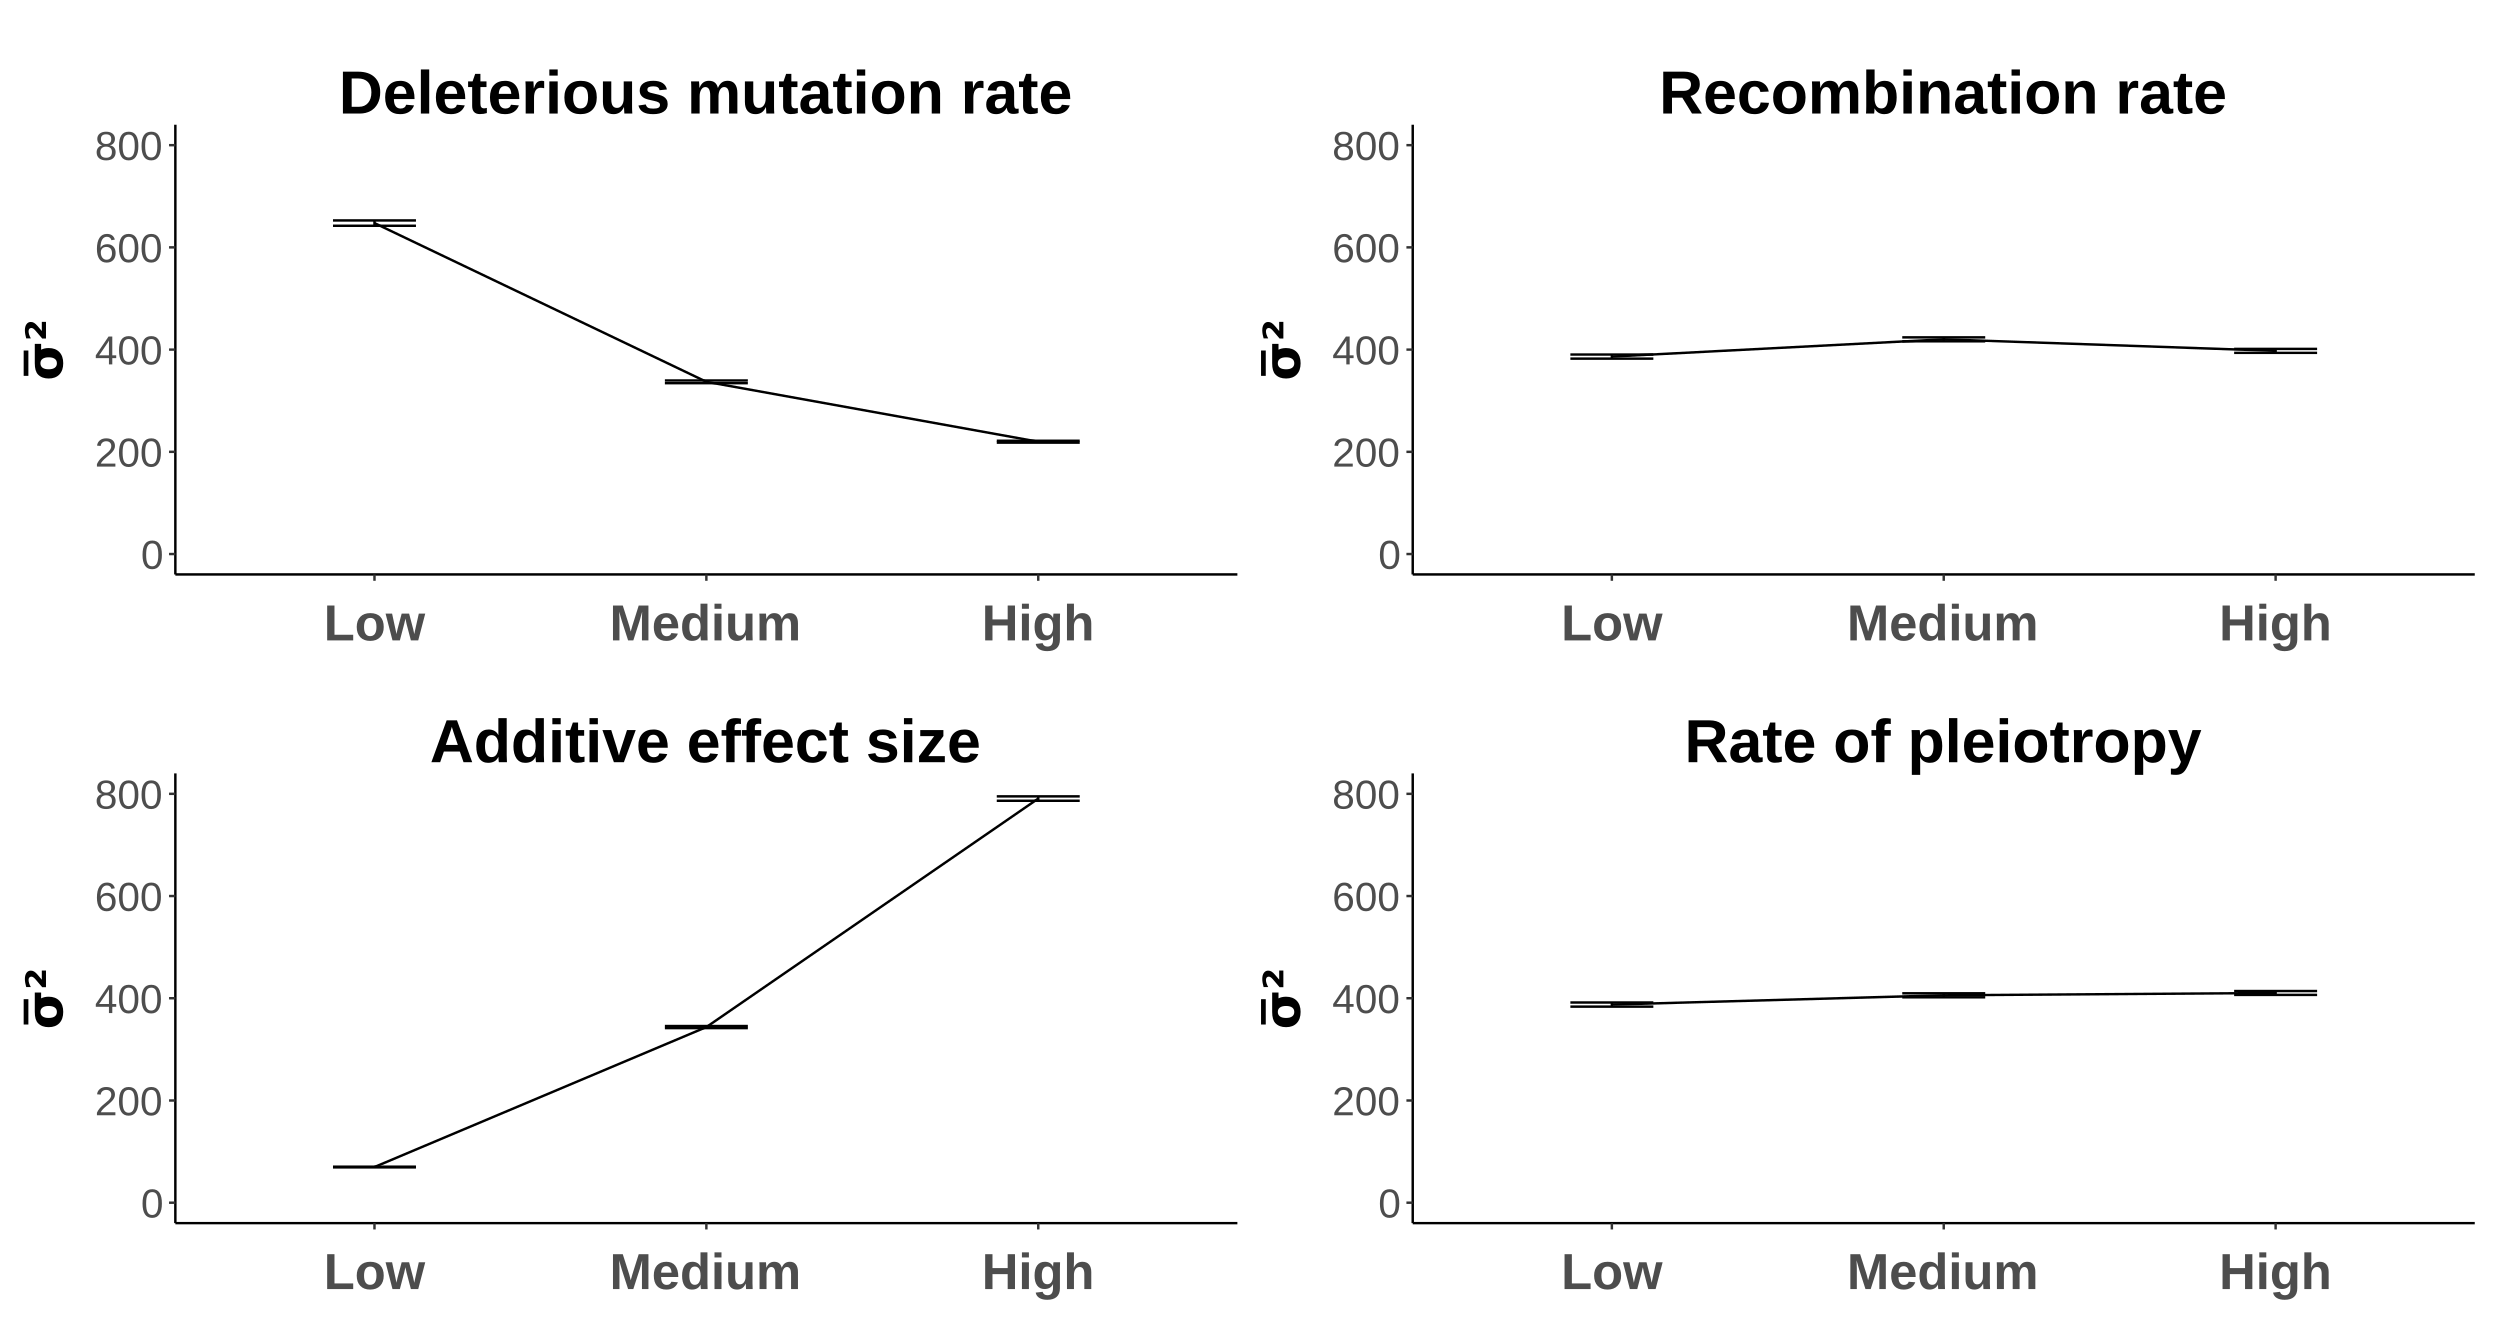 <?xml version="1.0" encoding="UTF-8"?>
<svg xmlns="http://www.w3.org/2000/svg" xmlns:xlink="http://www.w3.org/1999/xlink" width="1085pt" height="574pt" viewBox="0 0 1085 574" version="1.1">
<defs>
<g>
<symbol overflow="visible" id="glyph0-0">
<path style="stroke:none;" d="M 1.766 -12.109 L 11.422 -12.109 L 11.422 0 L 1.766 0 Z M 2.406 -11.453 L 2.406 -0.656 L 10.766 -0.656 L 10.766 -11.453 Z M 2.406 -11.453 "/>
</symbol>
<symbol overflow="visible" id="glyph0-1">
<path style="stroke:none;" d="M 9.094 -6.062 C 9.094 -4.039 8.734 -2.492 8.016 -1.422 C 7.305 -0.359 6.258 0.172 4.875 0.172 C 3.477 0.172 2.43 -0.352 1.734 -1.406 C 1.035 -2.469 0.688 -4.02 0.688 -6.062 C 0.688 -8.133 1.023 -9.688 1.703 -10.719 C 2.379 -11.758 3.453 -12.281 4.922 -12.281 C 6.348 -12.281 7.398 -11.754 8.078 -10.703 C 8.754 -9.66 9.094 -8.113 9.094 -6.062 Z M 7.531 -6.062 C 7.531 -7.801 7.328 -9.062 6.922 -9.844 C 6.516 -10.633 5.848 -11.031 4.922 -11.031 C 3.973 -11.031 3.289 -10.645 2.875 -9.875 C 2.457 -9.102 2.25 -7.832 2.25 -6.062 C 2.25 -4.344 2.457 -3.082 2.875 -2.281 C 3.301 -1.488 3.973 -1.094 4.891 -1.094 C 5.797 -1.094 6.461 -1.5 6.891 -2.312 C 7.316 -3.125 7.531 -4.375 7.531 -6.062 Z M 7.531 -6.062 "/>
</symbol>
<symbol overflow="visible" id="glyph0-2">
<path style="stroke:none;" d="M 0.891 0 L 0.891 -1.094 C 1.18 -1.758 1.535 -2.348 1.953 -2.859 C 2.367 -3.379 2.812 -3.844 3.281 -4.25 C 3.75 -4.664 4.207 -5.051 4.656 -5.406 C 5.113 -5.758 5.523 -6.113 5.891 -6.469 C 6.254 -6.832 6.551 -7.207 6.781 -7.594 C 7.008 -7.977 7.125 -8.422 7.125 -8.922 C 7.125 -9.578 6.926 -10.086 6.531 -10.453 C 6.145 -10.828 5.602 -11.016 4.906 -11.016 C 4.25 -11.016 3.707 -10.832 3.281 -10.469 C 2.852 -10.113 2.602 -9.613 2.531 -8.969 L 0.953 -9.109 C 1.066 -10.078 1.477 -10.848 2.188 -11.422 C 2.895 -11.992 3.801 -12.281 4.906 -12.281 C 6.133 -12.281 7.078 -11.992 7.734 -11.422 C 8.391 -10.848 8.719 -10.031 8.719 -8.969 C 8.719 -8.5 8.609 -8.031 8.391 -7.562 C 8.172 -7.102 7.848 -6.641 7.422 -6.172 C 7.004 -5.711 6.195 -4.992 5 -4.016 C 4.344 -3.484 3.816 -3 3.422 -2.562 C 3.035 -2.133 2.754 -1.719 2.578 -1.312 L 8.906 -1.312 L 8.906 0 Z M 0.891 0 "/>
</symbol>
<symbol overflow="visible" id="glyph0-3">
<path style="stroke:none;" d="M 7.562 -2.734 L 7.562 0 L 6.109 0 L 6.109 -2.734 L 0.406 -2.734 L 0.406 -3.938 L 5.938 -12.109 L 7.562 -12.109 L 7.562 -3.953 L 9.266 -3.953 L 9.266 -2.734 Z M 6.109 -10.359 C 6.098 -10.328 6.016 -10.176 5.859 -9.906 C 5.711 -9.633 5.602 -9.445 5.531 -9.344 L 2.438 -4.766 L 1.969 -4.125 L 1.828 -3.953 L 6.109 -3.953 Z M 6.109 -10.359 "/>
</symbol>
<symbol overflow="visible" id="glyph0-4">
<path style="stroke:none;" d="M 9.016 -3.953 C 9.016 -2.68 8.664 -1.676 7.969 -0.938 C 7.281 -0.195 6.328 0.172 5.109 0.172 C 3.742 0.172 2.695 -0.332 1.969 -1.344 C 1.25 -2.363 0.891 -3.836 0.891 -5.766 C 0.891 -7.867 1.266 -9.477 2.016 -10.594 C 2.766 -11.719 3.832 -12.281 5.219 -12.281 C 7.051 -12.281 8.203 -11.457 8.672 -9.812 L 7.203 -9.547 C 6.898 -10.535 6.234 -11.031 5.203 -11.031 C 4.328 -11.031 3.645 -10.617 3.156 -9.797 C 2.676 -8.973 2.438 -7.785 2.438 -6.234 C 2.719 -6.754 3.109 -7.148 3.609 -7.422 C 4.117 -7.691 4.707 -7.828 5.375 -7.828 C 6.488 -7.828 7.375 -7.477 8.031 -6.781 C 8.688 -6.082 9.016 -5.141 9.016 -3.953 Z M 7.438 -3.891 C 7.438 -4.766 7.223 -5.438 6.797 -5.906 C 6.367 -6.383 5.77 -6.625 5 -6.625 C 4.281 -6.625 3.695 -6.414 3.25 -6 C 2.801 -5.582 2.578 -5.004 2.578 -4.266 C 2.578 -3.328 2.805 -2.562 3.266 -1.969 C 3.734 -1.375 4.328 -1.078 5.047 -1.078 C 5.797 -1.078 6.379 -1.328 6.797 -1.828 C 7.223 -2.328 7.438 -3.016 7.438 -3.891 Z M 7.438 -3.891 "/>
</symbol>
<symbol overflow="visible" id="glyph0-5">
<path style="stroke:none;" d="M 9.016 -3.375 C 9.016 -2.258 8.66 -1.391 7.953 -0.766 C 7.242 -0.141 6.223 0.172 4.891 0.172 C 3.598 0.172 2.586 -0.133 1.859 -0.75 C 1.129 -1.363 0.766 -2.234 0.766 -3.359 C 0.766 -4.148 0.988 -4.812 1.438 -5.344 C 1.895 -5.883 2.473 -6.211 3.172 -6.328 L 3.172 -6.359 C 2.516 -6.516 1.992 -6.848 1.609 -7.359 C 1.234 -7.879 1.047 -8.488 1.047 -9.188 C 1.047 -10.102 1.391 -10.848 2.078 -11.422 C 2.773 -11.992 3.703 -12.281 4.859 -12.281 C 6.055 -12.281 7 -12 7.688 -11.438 C 8.375 -10.875 8.719 -10.117 8.719 -9.172 C 8.719 -8.473 8.523 -7.863 8.141 -7.344 C 7.754 -6.832 7.234 -6.516 6.578 -6.391 L 6.578 -6.344 C 7.348 -6.219 7.945 -5.891 8.375 -5.359 C 8.801 -4.828 9.016 -4.164 9.016 -3.375 Z M 7.109 -9.078 C 7.109 -10.453 6.359 -11.141 4.859 -11.141 C 4.129 -11.141 3.57 -10.969 3.188 -10.625 C 2.812 -10.281 2.625 -9.766 2.625 -9.078 C 2.625 -8.391 2.82 -7.863 3.219 -7.5 C 3.613 -7.133 4.164 -6.953 4.875 -6.953 C 5.602 -6.953 6.156 -7.117 6.531 -7.453 C 6.914 -7.785 7.109 -8.328 7.109 -9.078 Z M 7.406 -3.516 C 7.406 -4.266 7.18 -4.832 6.734 -5.219 C 6.297 -5.602 5.672 -5.797 4.859 -5.797 C 4.078 -5.797 3.461 -5.586 3.016 -5.172 C 2.578 -4.766 2.359 -4.203 2.359 -3.484 C 2.359 -1.816 3.207 -0.984 4.906 -0.984 C 5.75 -0.984 6.375 -1.188 6.781 -1.594 C 7.195 -2 7.406 -2.641 7.406 -3.516 Z M 7.406 -3.516 "/>
</symbol>
<symbol overflow="visible" id="glyph1-0">
<path style="stroke:none;" d="M 2.203 -15.141 L 14.281 -15.141 L 14.281 0 L 2.203 0 Z M 3.016 -14.312 L 3.016 -0.812 L 13.469 -0.812 L 13.469 -14.312 Z M 3.016 -14.312 "/>
</symbol>
<symbol overflow="visible" id="glyph1-1">
<path style="stroke:none;" d="M 1.469 0 L 1.469 -15.141 L 4.641 -15.141 L 4.641 -2.453 L 12.766 -2.453 L 12.766 0 Z M 1.469 0 "/>
</symbol>
<symbol overflow="visible" id="glyph1-2">
<path style="stroke:none;" d="M 12.578 -5.828 C 12.578 -3.941 12.051 -2.461 11 -1.391 C 9.957 -0.316 8.516 0.219 6.672 0.219 C 4.859 0.219 3.438 -0.316 2.406 -1.391 C 1.375 -2.473 0.859 -3.953 0.859 -5.828 C 0.859 -7.691 1.375 -9.16 2.406 -10.234 C 3.438 -11.305 4.879 -11.844 6.734 -11.844 C 8.629 -11.844 10.078 -11.32 11.078 -10.281 C 12.078 -9.25 12.578 -7.766 12.578 -5.828 Z M 9.422 -5.828 C 9.422 -7.203 9.191 -8.203 8.734 -8.828 C 8.285 -9.453 7.633 -9.766 6.781 -9.766 C 4.945 -9.766 4.031 -8.453 4.031 -5.828 C 4.031 -4.523 4.254 -3.535 4.703 -2.859 C 5.148 -2.18 5.797 -1.844 6.641 -1.844 C 8.492 -1.844 9.422 -3.172 9.422 -5.828 Z M 9.422 -5.828 "/>
</symbol>
<symbol overflow="visible" id="glyph1-3">
<path style="stroke:none;" d="M 14.109 0 L 10.922 0 L 9.062 -7.094 C 8.977 -7.414 8.812 -8.207 8.562 -9.469 L 8 -7.062 L 6.141 0 L 2.938 0 L -0.062 -11.625 L 2.766 -11.625 L 4.688 -2.734 L 4.828 -3.531 L 5.109 -4.797 L 6.922 -11.625 L 10.156 -11.625 L 11.953 -4.797 C 12.047 -4.422 12.191 -3.734 12.391 -2.734 L 12.688 -4.156 L 14.359 -11.625 L 17.156 -11.625 Z M 14.109 0 "/>
</symbol>
<symbol overflow="visible" id="glyph1-4">
<path style="stroke:none;" d="M 14.047 0 L 14.047 -9.172 C 14.047 -9.379 14.047 -9.586 14.047 -9.797 C 14.047 -10.004 14.078 -10.895 14.141 -12.469 C 13.641 -10.539 13.266 -9.195 13.016 -8.438 L 10.297 0 L 8.031 0 L 5.312 -8.438 L 4.156 -12.469 C 4.238 -10.812 4.281 -9.711 4.281 -9.172 L 4.281 0 L 1.469 0 L 1.469 -15.141 L 5.719 -15.141 L 8.422 -6.672 L 8.656 -5.859 L 9.172 -3.828 L 9.844 -6.25 L 12.641 -15.141 L 16.859 -15.141 L 16.859 0 Z M 14.047 0 "/>
</symbol>
<symbol overflow="visible" id="glyph1-5">
<path style="stroke:none;" d="M 6.297 0.219 C 4.547 0.219 3.203 -0.297 2.266 -1.328 C 1.328 -2.367 0.859 -3.879 0.859 -5.859 C 0.859 -7.785 1.332 -9.266 2.281 -10.297 C 3.238 -11.328 4.594 -11.844 6.344 -11.844 C 8.008 -11.844 9.281 -11.285 10.156 -10.172 C 11.039 -9.066 11.484 -7.445 11.484 -5.312 L 11.484 -5.234 L 4.031 -5.234 C 4.031 -4.098 4.238 -3.242 4.656 -2.672 C 5.07 -2.098 5.672 -1.812 6.453 -1.812 C 7.516 -1.812 8.188 -2.27 8.469 -3.188 L 11.312 -2.938 C 10.488 -0.832 8.816 0.219 6.297 0.219 Z M 6.297 -9.938 C 5.586 -9.938 5.039 -9.688 4.656 -9.188 C 4.27 -8.695 4.066 -8.008 4.047 -7.125 L 8.562 -7.125 C 8.5 -8.062 8.27 -8.766 7.875 -9.234 C 7.488 -9.703 6.961 -9.938 6.297 -9.938 Z M 6.297 -9.938 "/>
</symbol>
<symbol overflow="visible" id="glyph1-6">
<path style="stroke:none;" d="M 9.062 0 C 9.039 -0.102 9.008 -0.375 8.969 -0.812 C 8.926 -1.25 8.906 -1.609 8.906 -1.891 L 8.859 -1.891 C 8.211 -0.484 6.973 0.219 5.141 0.219 C 3.785 0.219 2.738 -0.305 2 -1.359 C 1.27 -2.422 0.906 -3.898 0.906 -5.797 C 0.906 -7.723 1.289 -9.211 2.062 -10.266 C 2.844 -11.316 3.945 -11.844 5.375 -11.844 C 6.195 -11.844 6.906 -11.672 7.5 -11.328 C 8.102 -10.984 8.566 -10.469 8.891 -9.781 L 8.906 -9.781 L 8.891 -11.703 L 8.891 -15.938 L 11.906 -15.938 L 11.906 -2.531 C 11.906 -1.82 11.93 -0.977 11.984 0 Z M 8.922 -5.875 C 8.922 -7.125 8.711 -8.086 8.297 -8.766 C 7.879 -9.441 7.266 -9.781 6.453 -9.781 C 5.641 -9.781 5.035 -9.453 4.641 -8.797 C 4.242 -8.148 4.047 -7.148 4.047 -5.797 C 4.047 -3.16 4.836 -1.844 6.422 -1.844 C 7.211 -1.844 7.828 -2.191 8.266 -2.891 C 8.703 -3.586 8.922 -4.582 8.922 -5.875 Z M 8.922 -5.875 "/>
</symbol>
<symbol overflow="visible" id="glyph1-7">
<path style="stroke:none;" d="M 1.531 -13.719 L 1.531 -15.938 L 4.562 -15.938 L 4.562 -13.719 Z M 1.531 0 L 1.531 -11.625 L 4.562 -11.625 L 4.562 0 Z M 1.531 0 "/>
</symbol>
<symbol overflow="visible" id="glyph1-8">
<path style="stroke:none;" d="M 4.391 -11.625 L 4.391 -5.109 C 4.391 -3.066 5.078 -2.047 6.453 -2.047 C 7.18 -2.047 7.77 -2.359 8.219 -2.984 C 8.664 -3.609 8.891 -4.41 8.891 -5.391 L 8.891 -11.625 L 11.906 -11.625 L 11.906 -2.594 C 11.906 -1.613 11.93 -0.75 11.984 0 L 9.109 0 C 9.023 -1.031 8.984 -1.801 8.984 -2.312 L 8.922 -2.312 C 8.523 -1.426 8.016 -0.781 7.391 -0.375 C 6.773 0.02 6.039 0.219 5.188 0.219 C 3.957 0.219 3.008 -0.156 2.344 -0.906 C 1.688 -1.664 1.359 -2.781 1.359 -4.25 L 1.359 -11.625 Z M 4.391 -11.625 "/>
</symbol>
<symbol overflow="visible" id="glyph1-9">
<path style="stroke:none;" d="M 8.375 0 L 8.375 -6.516 C 8.375 -8.555 7.789 -9.578 6.625 -9.578 C 6.008 -9.578 5.508 -9.266 5.125 -8.641 C 4.75 -8.023 4.562 -7.223 4.562 -6.234 L 4.562 0 L 1.531 0 L 1.531 -9.031 C 1.531 -9.645 1.52 -10.148 1.5 -10.547 C 1.488 -10.953 1.473 -11.312 1.453 -11.625 L 4.328 -11.625 C 4.348 -11.488 4.375 -11.125 4.406 -10.531 C 4.445 -9.938 4.469 -9.531 4.469 -9.312 L 4.516 -9.312 C 4.891 -10.195 5.352 -10.836 5.906 -11.234 C 6.457 -11.641 7.117 -11.844 7.891 -11.844 C 9.672 -11.844 10.75 -11 11.125 -9.312 L 11.188 -9.312 C 11.582 -10.219 12.055 -10.863 12.609 -11.25 C 13.16 -11.645 13.863 -11.844 14.719 -11.844 C 15.852 -11.844 16.719 -11.457 17.312 -10.688 C 17.906 -9.926 18.203 -8.82 18.203 -7.375 L 18.203 0 L 15.203 0 L 15.203 -6.516 C 15.203 -8.555 14.613 -9.578 13.438 -9.578 C 12.852 -9.578 12.375 -9.289 12 -8.719 C 11.625 -8.156 11.414 -7.375 11.375 -6.375 L 11.375 0 Z M 8.375 0 "/>
</symbol>
<symbol overflow="visible" id="glyph1-10">
<path style="stroke:none;" d="M 11.234 0 L 11.234 -6.484 L 4.641 -6.484 L 4.641 0 L 1.469 0 L 1.469 -15.141 L 4.641 -15.141 L 4.641 -9.109 L 11.234 -9.109 L 11.234 -15.141 L 14.406 -15.141 L 14.406 0 Z M 11.234 0 "/>
</symbol>
<symbol overflow="visible" id="glyph1-11">
<path style="stroke:none;" d="M 6.406 4.656 C 4.988 4.656 3.848 4.383 2.984 3.844 C 2.117 3.312 1.586 2.539 1.391 1.531 L 4.406 1.188 C 4.508 1.645 4.738 2.004 5.094 2.266 C 5.445 2.535 5.91 2.672 6.484 2.672 C 7.328 2.672 7.941 2.41 8.328 1.891 C 8.711 1.379 8.906 0.617 8.906 -0.391 L 8.906 -1.016 L 8.922 -2.156 L 8.906 -2.156 C 8.238 -0.727 6.992 -0.016 5.172 -0.016 C 3.816 -0.016 2.766 -0.523 2.016 -1.547 C 1.273 -2.566 0.906 -4.02 0.906 -5.906 C 0.906 -7.801 1.285 -9.266 2.047 -10.297 C 2.816 -11.328 3.93 -11.844 5.391 -11.844 C 7.078 -11.844 8.25 -11.145 8.906 -9.75 L 8.953 -9.75 C 8.953 -10 8.969 -10.336 9 -10.766 C 9.039 -11.203 9.078 -11.488 9.109 -11.625 L 11.969 -11.625 C 11.926 -10.852 11.906 -9.957 11.906 -8.938 L 11.906 -0.359 C 11.906 1.297 11.438 2.547 10.5 3.391 C 9.562 4.234 8.195 4.656 6.406 4.656 Z M 8.922 -5.969 C 8.922 -7.164 8.707 -8.098 8.281 -8.766 C 7.863 -9.441 7.258 -9.781 6.469 -9.781 C 4.852 -9.781 4.047 -8.488 4.047 -5.906 C 4.047 -3.375 4.848 -2.109 6.453 -2.109 C 7.254 -2.109 7.863 -2.441 8.281 -3.109 C 8.707 -3.785 8.922 -4.738 8.922 -5.969 Z M 8.922 -5.969 "/>
</symbol>
<symbol overflow="visible" id="glyph1-12">
<path style="stroke:none;" d="M 4.516 -9.297 C 4.922 -10.191 5.43 -10.836 6.047 -11.234 C 6.66 -11.641 7.395 -11.844 8.25 -11.844 C 9.477 -11.844 10.422 -11.461 11.078 -10.703 C 11.742 -9.941 12.078 -8.832 12.078 -7.375 L 12.078 0 L 9.062 0 L 9.062 -6.516 C 9.062 -8.555 8.375 -9.578 7 -9.578 C 6.258 -9.578 5.664 -9.258 5.219 -8.625 C 4.781 -8 4.562 -7.195 4.562 -6.219 L 4.562 0 L 1.531 0 L 1.531 -15.938 L 4.562 -15.938 L 4.562 -11.594 C 4.562 -10.812 4.531 -10.047 4.469 -9.297 Z M 4.516 -9.297 "/>
</symbol>
<symbol overflow="visible" id="glyph2-0">
<path style="stroke:none;" d="M 3.891 -1.094 L -15.516 -1.094 L -15.516 -12.094 L 3.891 -12.094 Z M 2.672 -2.328 L 2.672 -10.875 L -14.281 -10.875 L -14.281 -2.328 Z M 2.672 -2.328 "/>
</symbol>
<symbol overflow="visible" id="glyph2-1">
<path style="stroke:none;" d="M -9.578 -7.562 C -9.578 -6.719 -9.27 -6.07 -8.656 -5.625 C -8.039 -5.176 -7.156 -4.953 -6 -4.953 C -4.852 -4.953 -3.973 -5.176 -3.359 -5.625 C -2.742 -6.07 -2.438 -6.719 -2.438 -7.562 C -2.438 -8.406 -2.742 -9.047 -3.359 -9.484 C -3.973 -9.93 -4.852 -10.156 -6 -10.156 C -7.156 -10.156 -8.039 -9.93 -8.656 -9.484 C -9.27 -9.047 -9.578 -8.406 -9.578 -7.562 Z M -9.281 -15.984 L -9.281 -13.453 C -8.344 -13.93 -7.25 -14.172 -6 -14.172 C -4.031 -14.172 -2.484 -13.586 -1.359 -12.422 C -0.242 -11.254 0.312 -9.641 0.312 -7.578 C 0.312 -5.492 -0.242 -3.867 -1.359 -2.703 C -2.484 -1.535 -4.031 -0.953 -6 -0.953 C -7.977 -0.953 -9.523 -1.535 -10.641 -2.703 C -11.566 -3.672 -12.031 -5.297 -12.031 -7.578 L -12.031 -15.984 Z M -9.281 -15.984 "/>
</symbol>
<symbol overflow="visible" id="glyph2-2">
<path style="stroke:none;" d="M -16.859 0 L -14.812 0 L -14.812 11 L -16.859 11 Z M -16.859 0 "/>
</symbol>
<symbol overflow="visible" id="glyph2-3">
<path style="stroke:none;" d="M -8.984 -4.422 L -8.984 -8.406 L -7.172 -8.406 L -7.172 -1.172 L -8.812 -1.172 L -11.672 -4.531 C -12.055 -4.969 -12.391 -5.281 -12.672 -5.469 C -12.961 -5.656 -13.25 -5.75 -13.531 -5.75 C -13.895 -5.75 -14.188 -5.617 -14.406 -5.359 C -14.625 -5.098 -14.734 -4.754 -14.734 -4.328 C -14.734 -3.879 -14.648 -3.398 -14.484 -2.891 C -14.328 -2.391 -14.082 -1.836 -13.75 -1.234 L -15.75 -1.234 C -15.938 -1.859 -16.078 -2.461 -16.172 -3.047 C -16.273 -3.629 -16.328 -4.191 -16.328 -4.734 C -16.328 -5.859 -16.094 -6.742 -15.625 -7.391 C -15.164 -8.035 -14.539 -8.359 -13.75 -8.359 C -13.238 -8.359 -12.766 -8.227 -12.328 -7.969 C -11.891 -7.719 -11.363 -7.234 -10.75 -6.516 Z M -8.984 -4.422 "/>
</symbol>
<symbol overflow="visible" id="glyph3-0">
<path style="stroke:none;" d="M 2.641 -18.172 L 17.156 -18.172 L 17.156 0 L 2.641 0 Z M 3.625 -17.188 L 3.625 -0.984 L 16.172 -0.984 L 16.172 -17.188 Z M 3.625 -17.188 "/>
</symbol>
<symbol overflow="visible" id="glyph3-1">
<path style="stroke:none;" d="M 17.953 -9.219 C 17.953 -7.344 17.582 -5.707 16.844 -4.312 C 16.113 -2.914 15.078 -1.848 13.734 -1.109 C 12.391 -0.367 10.848 0 9.109 0 L 1.766 0 L 1.766 -18.172 L 8.344 -18.172 C 11.406 -18.172 13.77 -17.395 15.438 -15.844 C 17.113 -14.301 17.953 -12.094 17.953 -9.219 Z M 14.125 -9.219 C 14.125 -11.164 13.617 -12.656 12.609 -13.688 C 11.598 -14.719 10.148 -15.234 8.266 -15.234 L 5.562 -15.234 L 5.562 -2.938 L 8.797 -2.938 C 10.43 -2.938 11.727 -3.5 12.688 -4.625 C 13.645 -5.75 14.125 -7.281 14.125 -9.219 Z M 14.125 -9.219 "/>
</symbol>
<symbol overflow="visible" id="glyph3-2">
<path style="stroke:none;" d="M 7.562 0.266 C 5.457 0.266 3.844 -0.352 2.719 -1.594 C 1.594 -2.844 1.031 -4.66 1.031 -7.047 C 1.031 -9.348 1.602 -11.113 2.75 -12.344 C 3.895 -13.582 5.516 -14.203 7.609 -14.203 C 9.609 -14.203 11.133 -13.535 12.188 -12.203 C 13.25 -10.879 13.781 -8.938 13.781 -6.375 L 13.781 -6.281 L 4.828 -6.281 C 4.828 -4.914 5.078 -3.891 5.578 -3.203 C 6.086 -2.516 6.805 -2.172 7.734 -2.172 C 9.016 -2.172 9.82 -2.723 10.156 -3.828 L 13.578 -3.531 C 12.586 -1 10.582 0.266 7.562 0.266 Z M 7.562 -11.922 C 6.707 -11.922 6.051 -11.625 5.594 -11.031 C 5.133 -10.438 4.891 -9.609 4.859 -8.547 L 10.281 -8.547 C 10.207 -9.672 9.93 -10.516 9.453 -11.078 C 8.984 -11.641 8.352 -11.922 7.562 -11.922 Z M 7.562 -11.922 "/>
</symbol>
<symbol overflow="visible" id="glyph3-3">
<path style="stroke:none;" d="M 1.844 0 L 1.844 -19.141 L 5.469 -19.141 L 5.469 0 Z M 1.844 0 "/>
</symbol>
<symbol overflow="visible" id="glyph3-4">
<path style="stroke:none;" d="M 5.422 0.234 C 4.348 0.234 3.523 -0.055 2.953 -0.641 C 2.379 -1.223 2.094 -2.102 2.094 -3.281 L 2.094 -11.5 L 0.328 -11.5 L 0.328 -13.953 L 2.266 -13.953 L 3.406 -17.219 L 5.672 -17.219 L 5.672 -13.953 L 8.312 -13.953 L 8.312 -11.5 L 5.672 -11.5 L 5.672 -4.25 C 5.672 -3.57 5.801 -3.07 6.062 -2.75 C 6.32 -2.426 6.723 -2.266 7.266 -2.266 C 7.547 -2.266 7.945 -2.328 8.469 -2.453 L 8.469 -0.203 C 7.57 0.086 6.555 0.234 5.422 0.234 Z M 5.422 0.234 "/>
</symbol>
<symbol overflow="visible" id="glyph3-5">
<path style="stroke:none;" d="M 1.844 0 L 1.844 -10.672 C 1.844 -11.441 1.832 -12.082 1.812 -12.594 C 1.789 -13.102 1.766 -13.555 1.734 -13.953 L 5.203 -13.953 C 5.223 -13.797 5.254 -13.32 5.297 -12.531 C 5.336 -11.75 5.359 -11.227 5.359 -10.969 L 5.422 -10.969 C 5.766 -11.945 6.07 -12.633 6.344 -13.031 C 6.625 -13.438 6.953 -13.734 7.328 -13.922 C 7.711 -14.117 8.188 -14.219 8.75 -14.219 C 9.219 -14.219 9.594 -14.156 9.875 -14.031 L 9.875 -11 C 9.289 -11.125 8.773 -11.188 8.328 -11.188 C 7.422 -11.188 6.719 -10.82 6.219 -10.094 C 5.719 -9.363 5.469 -8.281 5.469 -6.844 L 5.469 0 Z M 1.844 0 "/>
</symbol>
<symbol overflow="visible" id="glyph3-6">
<path style="stroke:none;" d="M 1.844 -16.469 L 1.844 -19.141 L 5.469 -19.141 L 5.469 -16.469 Z M 1.844 0 L 1.844 -13.953 L 5.469 -13.953 L 5.469 0 Z M 1.844 0 "/>
</symbol>
<symbol overflow="visible" id="glyph3-7">
<path style="stroke:none;" d="M 15.094 -6.984 C 15.094 -4.723 14.461 -2.945 13.203 -1.656 C 11.953 -0.375 10.219 0.266 8 0.266 C 5.832 0.266 4.129 -0.379 2.891 -1.672 C 1.648 -2.961 1.031 -4.734 1.031 -6.984 C 1.031 -9.234 1.648 -11 2.891 -12.281 C 4.129 -13.562 5.859 -14.203 8.078 -14.203 C 10.359 -14.203 12.098 -13.582 13.297 -12.344 C 14.492 -11.102 15.094 -9.316 15.094 -6.984 Z M 11.312 -6.984 C 11.312 -8.648 11.039 -9.852 10.5 -10.594 C 9.957 -11.344 9.172 -11.719 8.141 -11.719 C 5.93 -11.719 4.828 -10.141 4.828 -6.984 C 4.828 -5.43 5.098 -4.25 5.641 -3.438 C 6.18 -2.625 6.957 -2.219 7.969 -2.219 C 10.195 -2.219 11.312 -3.805 11.312 -6.984 Z M 11.312 -6.984 "/>
</symbol>
<symbol overflow="visible" id="glyph3-8">
<path style="stroke:none;" d="M 5.266 -13.953 L 5.266 -6.125 C 5.266 -3.676 6.086 -2.453 7.734 -2.453 C 8.609 -2.453 9.312 -2.828 9.844 -3.578 C 10.383 -4.328 10.656 -5.289 10.656 -6.469 L 10.656 -13.953 L 14.281 -13.953 L 14.281 -3.125 C 14.281 -1.938 14.316 -0.895 14.391 0 L 10.938 0 C 10.832 -1.238 10.781 -2.16 10.781 -2.766 L 10.719 -2.766 C 10.238 -1.711 9.625 -0.941 8.875 -0.453 C 8.133 0.023 7.254 0.266 6.234 0.266 C 4.754 0.266 3.617 -0.188 2.828 -1.094 C 2.035 -2.008 1.641 -3.344 1.641 -5.094 L 1.641 -13.953 Z M 5.266 -13.953 "/>
</symbol>
<symbol overflow="visible" id="glyph3-9">
<path style="stroke:none;" d="M 13.609 -4.078 C 13.609 -2.723 13.055 -1.66 11.953 -0.891 C 10.848 -0.117 9.316 0.266 7.359 0.266 C 5.441 0.266 3.973 -0.035 2.953 -0.641 C 1.941 -1.254 1.266 -2.203 0.922 -3.484 L 4.109 -3.953 C 4.297 -3.297 4.609 -2.828 5.047 -2.547 C 5.492 -2.273 6.266 -2.141 7.359 -2.141 C 8.379 -2.141 9.117 -2.266 9.578 -2.516 C 10.047 -2.773 10.281 -3.18 10.281 -3.734 C 10.281 -4.18 10.094 -4.535 9.719 -4.797 C 9.344 -5.066 8.707 -5.289 7.812 -5.469 C 5.77 -5.875 4.391 -6.25 3.672 -6.594 C 2.961 -6.945 2.422 -7.398 2.047 -7.953 C 1.672 -8.504 1.484 -9.188 1.484 -10 C 1.484 -11.32 1.992 -12.352 3.016 -13.094 C 4.047 -13.844 5.504 -14.219 7.391 -14.219 C 9.047 -14.219 10.379 -13.895 11.391 -13.25 C 12.398 -12.602 13.031 -11.672 13.281 -10.453 L 10.062 -10.125 C 9.969 -10.688 9.719 -11.109 9.312 -11.391 C 8.906 -11.672 8.266 -11.812 7.391 -11.812 C 6.523 -11.812 5.879 -11.703 5.453 -11.484 C 5.023 -11.266 4.812 -10.895 4.812 -10.375 C 4.812 -9.969 4.973 -9.645 5.297 -9.406 C 5.629 -9.176 6.188 -8.984 6.969 -8.828 C 8.062 -8.609 9.031 -8.379 9.875 -8.141 C 10.727 -7.898 11.41 -7.617 11.922 -7.297 C 12.43 -6.973 12.836 -6.555 13.141 -6.047 C 13.453 -5.535 13.609 -4.879 13.609 -4.078 Z M 13.609 -4.078 "/>
</symbol>
<symbol overflow="visible" id="glyph3-10">
<path style="stroke:none;" d=""/>
</symbol>
<symbol overflow="visible" id="glyph3-11">
<path style="stroke:none;" d="M 10.062 0 L 10.062 -7.828 C 10.062 -10.273 9.352 -11.5 7.938 -11.5 C 7.207 -11.5 6.613 -11.125 6.156 -10.375 C 5.695 -9.625 5.469 -8.66 5.469 -7.484 L 5.469 0 L 1.844 0 L 1.844 -10.828 C 1.844 -11.578 1.832 -12.191 1.812 -12.672 C 1.789 -13.148 1.766 -13.578 1.734 -13.953 L 5.203 -13.953 C 5.223 -13.785 5.254 -13.348 5.297 -12.641 C 5.336 -11.93 5.359 -11.441 5.359 -11.172 L 5.422 -11.172 C 5.859 -12.242 6.41 -13.02 7.078 -13.5 C 7.742 -13.977 8.547 -14.219 9.484 -14.219 C 11.609 -14.219 12.898 -13.203 13.359 -11.172 L 13.438 -11.172 C 13.906 -12.254 14.469 -13.031 15.125 -13.5 C 15.789 -13.977 16.641 -14.219 17.672 -14.219 C 19.023 -14.219 20.055 -13.754 20.766 -12.828 C 21.484 -11.91 21.844 -10.586 21.844 -8.859 L 21.844 0 L 18.25 0 L 18.25 -7.828 C 18.25 -10.273 17.539 -11.5 16.125 -11.5 C 15.426 -11.5 14.848 -11.156 14.391 -10.469 C 13.941 -9.789 13.695 -8.848 13.656 -7.641 L 13.656 0 Z M 10.062 0 "/>
</symbol>
<symbol overflow="visible" id="glyph3-12">
<path style="stroke:none;" d="M 5.062 0.266 C 3.719 0.266 2.664 -0.102 1.906 -0.844 C 1.156 -1.582 0.781 -2.617 0.781 -3.953 C 0.781 -5.391 1.25 -6.484 2.188 -7.234 C 3.125 -7.992 4.488 -8.383 6.281 -8.406 L 9.281 -8.453 L 9.281 -9.172 C 9.281 -10.078 9.117 -10.75 8.797 -11.188 C 8.484 -11.633 7.969 -11.859 7.25 -11.859 C 6.57 -11.859 6.078 -11.707 5.766 -11.406 C 5.453 -11.102 5.258 -10.598 5.188 -9.891 L 1.406 -10.062 C 1.633 -11.426 2.254 -12.457 3.266 -13.156 C 4.273 -13.852 5.656 -14.203 7.406 -14.203 C 9.164 -14.203 10.52 -13.77 11.469 -12.906 C 12.426 -12.039 12.906 -10.805 12.906 -9.203 L 12.906 -4.125 C 12.906 -3.344 12.992 -2.801 13.172 -2.5 C 13.348 -2.207 13.641 -2.062 14.047 -2.062 C 14.328 -2.062 14.598 -2.086 14.859 -2.141 L 14.859 -0.188 C 14.641 -0.133 14.441 -0.082 14.266 -0.031 C 14.098 0.008 13.926 0.039 13.75 0.062 C 13.582 0.094 13.398 0.113 13.203 0.125 C 13.016 0.145 12.789 0.156 12.531 0.156 C 11.625 0.156 10.953 -0.066 10.516 -0.516 C 10.078 -0.961 9.816 -1.617 9.734 -2.484 L 9.656 -2.484 C 8.645 -0.648 7.113 0.266 5.062 0.266 Z M 9.281 -6.453 L 7.422 -6.438 C 6.578 -6.395 5.977 -6.301 5.625 -6.156 C 5.281 -6.008 5.016 -5.781 4.828 -5.469 C 4.641 -5.156 4.547 -4.742 4.547 -4.234 C 4.547 -3.566 4.695 -3.07 5 -2.75 C 5.312 -2.426 5.723 -2.266 6.234 -2.266 C 6.797 -2.266 7.312 -2.422 7.781 -2.734 C 8.25 -3.047 8.613 -3.473 8.875 -4.016 C 9.145 -4.555 9.281 -5.133 9.281 -5.75 Z M 9.281 -6.453 "/>
</symbol>
<symbol overflow="visible" id="glyph3-13">
<path style="stroke:none;" d="M 10.875 0 L 10.875 -7.828 C 10.875 -10.273 10.047 -11.5 8.391 -11.5 C 7.516 -11.5 6.805 -11.125 6.266 -10.375 C 5.734 -9.625 5.469 -8.66 5.469 -7.484 L 5.469 0 L 1.844 0 L 1.844 -10.828 C 1.844 -11.578 1.832 -12.191 1.812 -12.672 C 1.789 -13.148 1.766 -13.578 1.734 -13.953 L 5.203 -13.953 C 5.223 -13.785 5.254 -13.348 5.297 -12.641 C 5.336 -11.93 5.359 -11.441 5.359 -11.172 L 5.422 -11.172 C 5.91 -12.242 6.523 -13.02 7.266 -13.5 C 8.004 -13.977 8.883 -14.219 9.906 -14.219 C 11.383 -14.219 12.52 -13.758 13.312 -12.844 C 14.102 -11.938 14.5 -10.609 14.5 -8.859 L 14.5 0 Z M 10.875 0 "/>
</symbol>
<symbol overflow="visible" id="glyph3-14">
<path style="stroke:none;" d="M 14.25 0 L 10.031 -6.891 L 5.562 -6.891 L 5.562 0 L 1.766 0 L 1.766 -18.172 L 10.844 -18.172 C 13.008 -18.172 14.68 -17.703 15.859 -16.766 C 17.035 -15.836 17.625 -14.5 17.625 -12.75 C 17.625 -11.477 17.258 -10.379 16.531 -9.453 C 15.812 -8.535 14.836 -7.93 13.609 -7.641 L 18.531 0 Z M 13.797 -12.594 C 13.797 -14.344 12.676 -15.219 10.438 -15.219 L 5.562 -15.219 L 5.562 -9.844 L 10.547 -9.844 C 11.609 -9.844 12.414 -10.082 12.969 -10.562 C 13.52 -11.051 13.797 -11.727 13.797 -12.594 Z M 13.797 -12.594 "/>
</symbol>
<symbol overflow="visible" id="glyph3-15">
<path style="stroke:none;" d="M 7.656 0.266 C 5.539 0.266 3.906 -0.363 2.75 -1.625 C 1.602 -2.883 1.031 -4.641 1.031 -6.891 C 1.031 -9.203 1.609 -11 2.766 -12.281 C 3.93 -13.562 5.578 -14.203 7.703 -14.203 C 9.348 -14.203 10.707 -13.789 11.781 -12.969 C 12.852 -12.145 13.531 -11.004 13.812 -9.547 L 10.156 -9.375 C 10.051 -10.082 9.789 -10.648 9.375 -11.078 C 8.969 -11.504 8.391 -11.719 7.641 -11.719 C 5.766 -11.719 4.828 -10.16 4.828 -7.047 C 4.828 -3.828 5.781 -2.219 7.688 -2.219 C 8.375 -2.219 8.945 -2.43 9.406 -2.859 C 9.875 -3.297 10.164 -3.945 10.281 -4.812 L 13.906 -4.641 C 13.781 -3.68 13.441 -2.828 12.891 -2.078 C 12.336 -1.336 11.609 -0.758 10.703 -0.344 C 9.797 0.062 8.781 0.266 7.656 0.266 Z M 7.656 0.266 "/>
</symbol>
<symbol overflow="visible" id="glyph3-16">
<path style="stroke:none;" d="M 15.047 -7.031 C 15.047 -4.727 14.582 -2.938 13.656 -1.656 C 12.738 -0.375 11.422 0.266 9.703 0.266 C 8.711 0.266 7.852 0.051 7.125 -0.375 C 6.406 -0.812 5.852 -1.438 5.469 -2.25 L 5.438 -2.25 C 5.438 -1.945 5.414 -1.531 5.375 -1 C 5.344 -0.477 5.305 -0.145 5.266 0 L 1.734 0 C 1.805 -0.801 1.844 -1.863 1.844 -3.188 L 1.844 -19.141 L 5.469 -19.141 L 5.469 -13.797 L 5.422 -11.531 L 5.469 -11.531 C 6.281 -13.312 7.766 -14.203 9.922 -14.203 C 11.578 -14.203 12.844 -13.578 13.719 -12.328 C 14.602 -11.078 15.047 -9.312 15.047 -7.031 Z M 11.266 -7.031 C 11.266 -8.613 11.031 -9.785 10.562 -10.547 C 10.102 -11.305 9.391 -11.688 8.422 -11.688 C 7.441 -11.688 6.695 -11.273 6.188 -10.453 C 5.676 -9.641 5.422 -8.457 5.422 -6.906 C 5.422 -5.426 5.672 -4.273 6.172 -3.453 C 6.672 -2.629 7.41 -2.219 8.391 -2.219 C 10.305 -2.219 11.266 -3.82 11.266 -7.031 Z M 11.266 -7.031 "/>
</symbol>
<symbol overflow="visible" id="glyph3-17">
<path style="stroke:none;" d="M 14.609 0 L 13 -4.641 L 6.078 -4.641 L 4.469 0 L 0.656 0 L 7.281 -18.172 L 11.766 -18.172 L 18.375 0 Z M 9.531 -15.375 L 9.453 -15.078 C 9.367 -14.773 9.266 -14.426 9.141 -14.031 C 9.023 -13.633 8.285 -11.457 6.922 -7.5 L 12.141 -7.5 L 10.359 -12.719 L 9.797 -14.484 Z M 9.531 -15.375 "/>
</symbol>
<symbol overflow="visible" id="glyph3-18">
<path style="stroke:none;" d="M 10.875 0 C 10.844 -0.125 10.801 -0.445 10.75 -0.969 C 10.707 -1.488 10.688 -1.922 10.688 -2.266 L 10.641 -2.266 C 9.859 -0.578 8.367 0.266 6.172 0.266 C 4.547 0.266 3.289 -0.367 2.406 -1.641 C 1.52 -2.91 1.078 -4.688 1.078 -6.969 C 1.078 -9.281 1.539 -11.062 2.469 -12.312 C 3.406 -13.57 4.734 -14.203 6.453 -14.203 C 7.43 -14.203 8.281 -13.992 9 -13.578 C 9.719 -13.172 10.27 -12.562 10.656 -11.75 L 10.688 -11.75 L 10.656 -14.047 L 10.656 -19.141 L 14.281 -19.141 L 14.281 -3.047 C 14.281 -2.18 14.316 -1.164 14.391 0 Z M 10.719 -7.047 C 10.719 -8.555 10.461 -9.719 9.953 -10.531 C 9.453 -11.344 8.711 -11.75 7.734 -11.75 C 6.766 -11.75 6.039 -11.352 5.562 -10.562 C 5.094 -9.781 4.859 -8.582 4.859 -6.969 C 4.859 -3.801 5.805 -2.219 7.703 -2.219 C 8.66 -2.219 9.398 -2.633 9.922 -3.469 C 10.453 -4.312 10.719 -5.504 10.719 -7.047 Z M 10.719 -7.047 "/>
</symbol>
<symbol overflow="visible" id="glyph3-19">
<path style="stroke:none;" d="M 9.422 0 L 5.094 0 L 0.109 -13.953 L 3.938 -13.953 L 6.375 -6.156 C 6.5 -5.719 6.801 -4.641 7.281 -2.922 C 7.363 -3.273 7.539 -3.895 7.812 -4.781 C 8.082 -5.664 9.07 -8.723 10.781 -13.953 L 14.562 -13.953 Z M 9.422 0 "/>
</symbol>
<symbol overflow="visible" id="glyph3-20">
<path style="stroke:none;" d="M 6.094 -11.5 L 6.094 0 L 2.484 0 L 2.484 -11.5 L 0.453 -11.5 L 0.453 -13.953 L 2.484 -13.953 L 2.484 -15.406 C 2.484 -16.664 2.816 -17.602 3.484 -18.219 C 4.16 -18.832 5.18 -19.141 6.547 -19.141 C 7.223 -19.141 7.988 -19.066 8.844 -18.922 L 8.844 -16.594 C 8.488 -16.664 8.133 -16.703 7.781 -16.703 C 7.164 -16.703 6.727 -16.578 6.469 -16.328 C 6.219 -16.086 6.094 -15.66 6.094 -15.047 L 6.094 -13.953 L 8.844 -13.953 L 8.844 -11.5 Z M 6.094 -11.5 "/>
</symbol>
<symbol overflow="visible" id="glyph3-21">
<path style="stroke:none;" d="M 1.062 0 L 1.062 -2.562 L 7.625 -11.328 L 1.578 -11.328 L 1.578 -13.953 L 11.625 -13.953 L 11.625 -11.359 L 5.094 -2.641 L 12.25 -2.641 L 12.25 0 Z M 1.062 0 "/>
</symbol>
<symbol overflow="visible" id="glyph3-22">
<path style="stroke:none;" d="M 15.047 -7.047 C 15.047 -4.711 14.578 -2.91 13.641 -1.641 C 12.711 -0.367 11.398 0.266 9.703 0.266 C 8.711 0.266 7.852 0.051 7.125 -0.375 C 6.406 -0.801 5.852 -1.414 5.469 -2.219 L 5.391 -2.219 C 5.441 -1.957 5.469 -1.176 5.469 0.125 L 5.469 5.484 L 1.844 5.484 L 1.844 -10.734 C 1.844 -12.055 1.805 -13.129 1.734 -13.953 L 5.266 -13.953 C 5.305 -13.797 5.344 -13.488 5.375 -13.031 C 5.406 -12.582 5.422 -12.133 5.422 -11.688 L 5.469 -11.688 C 6.281 -13.395 7.766 -14.25 9.922 -14.25 C 11.547 -14.25 12.805 -13.625 13.703 -12.375 C 14.598 -11.125 15.047 -9.348 15.047 -7.047 Z M 11.266 -7.047 C 11.266 -10.172 10.305 -11.734 8.391 -11.734 C 7.43 -11.734 6.695 -11.312 6.188 -10.469 C 5.676 -9.625 5.422 -8.445 5.422 -6.938 C 5.422 -5.438 5.676 -4.273 6.188 -3.453 C 6.695 -2.629 7.426 -2.219 8.375 -2.219 C 10.301 -2.219 11.266 -3.828 11.266 -7.047 Z M 11.266 -7.047 "/>
</symbol>
<symbol overflow="visible" id="glyph3-23">
<path style="stroke:none;" d="M 3.656 5.484 C 2.781 5.484 2.016 5.426 1.359 5.312 L 1.359 2.734 C 1.816 2.805 2.238 2.844 2.625 2.844 C 3.133 2.844 3.555 2.758 3.891 2.594 C 4.234 2.426 4.539 2.156 4.812 1.781 C 5.082 1.406 5.383 0.766 5.719 -0.141 L 0.203 -13.953 L 4.031 -13.953 L 6.234 -7.406 C 6.578 -6.477 7.008 -5.047 7.531 -3.109 L 7.859 -4.328 L 8.688 -7.359 L 10.75 -13.953 L 14.547 -13.953 L 9.031 0.734 C 8.289 2.523 7.52 3.766 6.719 4.453 C 5.926 5.141 4.906 5.484 3.656 5.484 Z M 3.656 5.484 "/>
</symbol>
</g>
<clipPath id="clip1">
  <path d="M 5.48 5.48 L 542.5 5.48 L 542.5 287 L 5.48 287 Z M 5.48 5.48 "/>
</clipPath>
<clipPath id="clip2">
  <path d="M 76.102 54.133 L 537.02 54.133 L 537.02 249.316 L 76.102 249.316 Z M 76.102 54.133 "/>
</clipPath>
<clipPath id="clip3">
  <path d="M 542.5 5.48 L 1079.52 5.48 L 1079.52 287 L 542.5 287 Z M 542.5 5.48 "/>
</clipPath>
<clipPath id="clip4">
  <path d="M 613.125 54.133 L 1074.043 54.133 L 1074.043 249.316 L 613.125 249.316 Z M 613.125 54.133 "/>
</clipPath>
<clipPath id="clip5">
  <path d="M 5.48 287 L 542.5 287 L 542.5 568.52 L 5.48 568.52 Z M 5.48 287 "/>
</clipPath>
<clipPath id="clip6">
  <path d="M 76.102 335.656 L 537.02 335.656 L 537.02 530.84 L 76.102 530.84 Z M 76.102 335.656 "/>
</clipPath>
<clipPath id="clip7">
  <path d="M 542.5 287 L 1079.52 287 L 1079.52 568.52 L 542.5 568.52 Z M 542.5 287 "/>
</clipPath>
<clipPath id="clip8">
  <path d="M 613.125 335.656 L 1074.043 335.656 L 1074.043 530.84 L 613.125 530.84 Z M 613.125 335.656 "/>
</clipPath>
</defs>
<g id="surface1123">
<rect x="0" y="0" width="1085" height="574" style="fill:rgb(100%,100%,100%);fill-opacity:1;stroke:none;"/>
<rect x="0" y="0" width="1085" height="574" style="fill:rgb(100%,100%,100%);fill-opacity:1;stroke:none;"/>
<path style="fill:none;stroke-width:1.067;stroke-linecap:round;stroke-linejoin:round;stroke:rgb(100%,100%,100%);stroke-opacity:1;stroke-miterlimit:10;" d="M 0 574 L 1085 574 L 1085 0 L 0 0 Z M 0 574 "/>
<g clip-path="url(#clip1)" clip-rule="nonzero">
<path style="fill-rule:nonzero;fill:rgb(100%,100%,100%);fill-opacity:1;stroke-width:1.067;stroke-linecap:round;stroke-linejoin:round;stroke:rgb(100%,100%,100%);stroke-opacity:1;stroke-miterlimit:10;" d="M 5.48 287 L 542.5 287 L 542.5 5.48 L 5.48 5.48 Z M 5.48 287 "/>
</g>
<g clip-path="url(#clip2)" clip-rule="nonzero">
<path style=" stroke:none;fill-rule:nonzero;fill:rgb(100%,100%,100%);fill-opacity:1;" d="M 76.102 249.316 L 537.02 249.316 L 537.02 54.133 L 76.102 54.133 Z M 76.102 249.316 "/>
</g>
<path style="fill:none;stroke-width:1.067;stroke-linecap:butt;stroke-linejoin:round;stroke:rgb(0%,0%,0%);stroke-opacity:1;stroke-miterlimit:10;" d="M 162.523 96.832 L 306.562 165.703 L 450.598 191.711 "/>
<path style="fill:none;stroke-width:1.067;stroke-linecap:butt;stroke-linejoin:round;stroke:rgb(0%,0%,0%);stroke-opacity:1;stroke-miterlimit:10;" d="M 144.52 95.668 L 180.531 95.668 "/>
<path style="fill:none;stroke-width:1.067;stroke-linecap:butt;stroke-linejoin:round;stroke:rgb(0%,0%,0%);stroke-opacity:1;stroke-miterlimit:10;" d="M 162.523 95.668 L 162.523 97.996 "/>
<path style="fill:none;stroke-width:1.067;stroke-linecap:butt;stroke-linejoin:round;stroke:rgb(0%,0%,0%);stroke-opacity:1;stroke-miterlimit:10;" d="M 144.52 97.996 L 180.531 97.996 "/>
<path style="fill:none;stroke-width:1.067;stroke-linecap:butt;stroke-linejoin:round;stroke:rgb(0%,0%,0%);stroke-opacity:1;stroke-miterlimit:10;" d="M 288.559 165.121 L 324.566 165.121 "/>
<path style="fill:none;stroke-width:1.067;stroke-linecap:butt;stroke-linejoin:round;stroke:rgb(0%,0%,0%);stroke-opacity:1;stroke-miterlimit:10;" d="M 306.562 165.121 L 306.562 166.285 "/>
<path style="fill:none;stroke-width:1.067;stroke-linecap:butt;stroke-linejoin:round;stroke:rgb(0%,0%,0%);stroke-opacity:1;stroke-miterlimit:10;" d="M 288.559 166.285 L 324.566 166.285 "/>
<path style="fill:none;stroke-width:1.067;stroke-linecap:butt;stroke-linejoin:round;stroke:rgb(0%,0%,0%);stroke-opacity:1;stroke-miterlimit:10;" d="M 432.594 191.305 L 468.602 191.305 "/>
<path style="fill:none;stroke-width:1.067;stroke-linecap:butt;stroke-linejoin:round;stroke:rgb(0%,0%,0%);stroke-opacity:1;stroke-miterlimit:10;" d="M 450.598 191.305 L 450.598 192.117 "/>
<path style="fill:none;stroke-width:1.067;stroke-linecap:butt;stroke-linejoin:round;stroke:rgb(0%,0%,0%);stroke-opacity:1;stroke-miterlimit:10;" d="M 432.594 192.117 L 468.602 192.117 "/>
<path style="fill:none;stroke-width:1.067;stroke-linecap:butt;stroke-linejoin:round;stroke:rgb(0%,0%,0%);stroke-opacity:1;stroke-miterlimit:10;" d="M 76.102 249.316 L 76.102 54.133 "/>
<g style="fill:rgb(30.196%,30.196%,30.196%);fill-opacity:1;">
  <use xlink:href="#glyph0-1" x="61.172" y="246.877"/>
</g>
<g style="fill:rgb(30.196%,30.196%,30.196%);fill-opacity:1;">
  <use xlink:href="#glyph0-2" x="41.172" y="202.518"/>
  <use xlink:href="#glyph0-1" x="50.959" y="202.518"/>
  <use xlink:href="#glyph0-1" x="60.746" y="202.518"/>
</g>
<g style="fill:rgb(30.196%,30.196%,30.196%);fill-opacity:1;">
  <use xlink:href="#glyph0-3" x="41.172" y="158.158"/>
  <use xlink:href="#glyph0-1" x="50.959" y="158.158"/>
  <use xlink:href="#glyph0-1" x="60.746" y="158.158"/>
</g>
<g style="fill:rgb(30.196%,30.196%,30.196%);fill-opacity:1;">
  <use xlink:href="#glyph0-4" x="41.172" y="113.799"/>
  <use xlink:href="#glyph0-1" x="50.959" y="113.799"/>
  <use xlink:href="#glyph0-1" x="60.746" y="113.799"/>
</g>
<g style="fill:rgb(30.196%,30.196%,30.196%);fill-opacity:1;">
  <use xlink:href="#glyph0-5" x="41.172" y="69.439"/>
  <use xlink:href="#glyph0-1" x="50.959" y="69.439"/>
  <use xlink:href="#glyph0-1" x="60.746" y="69.439"/>
</g>
<path style="fill:none;stroke-width:1.067;stroke-linecap:butt;stroke-linejoin:round;stroke:rgb(20%,20%,20%);stroke-opacity:1;stroke-miterlimit:10;" d="M 73.363 240.445 L 76.102 240.445 "/>
<path style="fill:none;stroke-width:1.067;stroke-linecap:butt;stroke-linejoin:round;stroke:rgb(20%,20%,20%);stroke-opacity:1;stroke-miterlimit:10;" d="M 73.363 196.086 L 76.102 196.086 "/>
<path style="fill:none;stroke-width:1.067;stroke-linecap:butt;stroke-linejoin:round;stroke:rgb(20%,20%,20%);stroke-opacity:1;stroke-miterlimit:10;" d="M 73.363 151.727 L 76.102 151.727 "/>
<path style="fill:none;stroke-width:1.067;stroke-linecap:butt;stroke-linejoin:round;stroke:rgb(20%,20%,20%);stroke-opacity:1;stroke-miterlimit:10;" d="M 73.363 107.367 L 76.102 107.367 "/>
<path style="fill:none;stroke-width:1.067;stroke-linecap:butt;stroke-linejoin:round;stroke:rgb(20%,20%,20%);stroke-opacity:1;stroke-miterlimit:10;" d="M 73.363 63.008 L 76.102 63.008 "/>
<path style="fill:none;stroke-width:1.067;stroke-linecap:butt;stroke-linejoin:round;stroke:rgb(0%,0%,0%);stroke-opacity:1;stroke-miterlimit:10;" d="M 76.102 249.316 L 537.02 249.316 "/>
<path style="fill:none;stroke-width:1.067;stroke-linecap:butt;stroke-linejoin:round;stroke:rgb(20%,20%,20%);stroke-opacity:1;stroke-miterlimit:10;" d="M 162.523 252.059 L 162.523 249.316 "/>
<path style="fill:none;stroke-width:1.067;stroke-linecap:butt;stroke-linejoin:round;stroke:rgb(20%,20%,20%);stroke-opacity:1;stroke-miterlimit:10;" d="M 306.562 252.059 L 306.562 249.316 "/>
<path style="fill:none;stroke-width:1.067;stroke-linecap:butt;stroke-linejoin:round;stroke:rgb(20%,20%,20%);stroke-opacity:1;stroke-miterlimit:10;" d="M 450.598 252.059 L 450.598 249.316 "/>
<g style="fill:rgb(30.196%,30.196%,30.196%);fill-opacity:1;">
  <use xlink:href="#glyph1-1" x="140.523" y="277.936"/>
  <use xlink:href="#glyph1-2" x="153.962" y="277.936"/>
  <use xlink:href="#glyph1-3" x="167.4" y="277.936"/>
</g>
<g style="fill:rgb(30.196%,30.196%,30.196%);fill-opacity:1;">
  <use xlink:href="#glyph1-4" x="264.562" y="277.936"/>
  <use xlink:href="#glyph1-5" x="282.889" y="277.936"/>
  <use xlink:href="#glyph1-6" x="295.124" y="277.936"/>
  <use xlink:href="#glyph1-7" x="308.562" y="277.936"/>
  <use xlink:href="#glyph1-8" x="314.675" y="277.936"/>
  <use xlink:href="#glyph1-9" x="328.113" y="277.936"/>
</g>
<g style="fill:rgb(30.196%,30.196%,30.196%);fill-opacity:1;">
  <use xlink:href="#glyph1-10" x="426.098" y="277.936"/>
  <use xlink:href="#glyph1-7" x="441.985" y="277.936"/>
  <use xlink:href="#glyph1-11" x="448.098" y="277.936"/>
  <use xlink:href="#glyph1-12" x="461.536" y="277.936"/>
</g>
<g style="fill:rgb(0%,0%,0%);fill-opacity:1;">
  <use xlink:href="#glyph2-1" x="27.128" y="165.227"/>
  <use xlink:href="#glyph2-2" x="27.128" y="152.121"/>
  <use xlink:href="#glyph2-3" x="27.128" y="148.093"/>
</g>
<g style="fill:rgb(0%,0%,0%);fill-opacity:1;">
  <use xlink:href="#glyph3-1" x="147.062" y="49.281"/>
  <use xlink:href="#glyph3-2" x="166.127" y="49.281"/>
  <use xlink:href="#glyph3-3" x="180.809" y="49.281"/>
  <use xlink:href="#glyph3-2" x="188.144" y="49.281"/>
  <use xlink:href="#glyph3-4" x="202.825" y="49.281"/>
  <use xlink:href="#glyph3-2" x="211.616" y="49.281"/>
  <use xlink:href="#glyph3-5" x="226.298" y="49.281"/>
  <use xlink:href="#glyph3-6" x="236.571" y="49.281"/>
  <use xlink:href="#glyph3-7" x="243.906" y="49.281"/>
  <use xlink:href="#glyph3-8" x="260.032" y="49.281"/>
  <use xlink:href="#glyph3-9" x="276.158" y="49.281"/>
  <use xlink:href="#glyph3-10" x="290.84" y="49.281"/>
  <use xlink:href="#glyph3-11" x="298.175" y="49.281"/>
  <use xlink:href="#glyph3-8" x="321.648" y="49.281"/>
  <use xlink:href="#glyph3-4" x="337.774" y="49.281"/>
  <use xlink:href="#glyph3-12" x="346.565" y="49.281"/>
  <use xlink:href="#glyph3-4" x="361.247" y="49.281"/>
  <use xlink:href="#glyph3-6" x="370.038" y="49.281"/>
  <use xlink:href="#glyph3-7" x="377.373" y="49.281"/>
  <use xlink:href="#glyph3-13" x="393.499" y="49.281"/>
  <use xlink:href="#glyph3-10" x="409.625" y="49.281"/>
  <use xlink:href="#glyph3-5" x="416.96" y="49.281"/>
  <use xlink:href="#glyph3-12" x="427.233" y="49.281"/>
  <use xlink:href="#glyph3-4" x="441.915" y="49.281"/>
  <use xlink:href="#glyph3-2" x="450.706" y="49.281"/>
</g>
<g clip-path="url(#clip3)" clip-rule="nonzero">
<path style="fill-rule:nonzero;fill:rgb(100%,100%,100%);fill-opacity:1;stroke-width:1.067;stroke-linecap:round;stroke-linejoin:round;stroke:rgb(100%,100%,100%);stroke-opacity:1;stroke-miterlimit:10;" d="M 542.5 287 L 1079.52 287 L 1079.52 5.48 L 542.5 5.48 Z M 542.5 287 "/>
</g>
<g clip-path="url(#clip4)" clip-rule="nonzero">
<path style=" stroke:none;fill-rule:nonzero;fill:rgb(100%,100%,100%);fill-opacity:1;" d="M 613.125 249.316 L 1074.043 249.316 L 1074.043 54.133 L 613.125 54.133 Z M 613.125 249.316 "/>
</g>
<path style="fill:none;stroke-width:1.067;stroke-linecap:butt;stroke-linejoin:round;stroke:rgb(0%,0%,0%);stroke-opacity:1;stroke-miterlimit:10;" d="M 699.547 154.762 L 843.582 147.266 L 987.617 152.277 "/>
<path style="fill:none;stroke-width:1.067;stroke-linecap:butt;stroke-linejoin:round;stroke:rgb(0%,0%,0%);stroke-opacity:1;stroke-miterlimit:10;" d="M 681.543 153.867 L 717.551 153.867 "/>
<path style="fill:none;stroke-width:1.067;stroke-linecap:butt;stroke-linejoin:round;stroke:rgb(0%,0%,0%);stroke-opacity:1;stroke-miterlimit:10;" d="M 699.547 153.867 L 699.547 155.656 "/>
<path style="fill:none;stroke-width:1.067;stroke-linecap:butt;stroke-linejoin:round;stroke:rgb(0%,0%,0%);stroke-opacity:1;stroke-miterlimit:10;" d="M 681.543 155.656 L 717.551 155.656 "/>
<path style="fill:none;stroke-width:1.067;stroke-linecap:butt;stroke-linejoin:round;stroke:rgb(0%,0%,0%);stroke-opacity:1;stroke-miterlimit:10;" d="M 825.578 146.406 L 861.586 146.406 "/>
<path style="fill:none;stroke-width:1.067;stroke-linecap:butt;stroke-linejoin:round;stroke:rgb(0%,0%,0%);stroke-opacity:1;stroke-miterlimit:10;" d="M 843.582 146.406 L 843.582 148.125 "/>
<path style="fill:none;stroke-width:1.067;stroke-linecap:butt;stroke-linejoin:round;stroke:rgb(0%,0%,0%);stroke-opacity:1;stroke-miterlimit:10;" d="M 825.578 148.125 L 861.586 148.125 "/>
<path style="fill:none;stroke-width:1.067;stroke-linecap:butt;stroke-linejoin:round;stroke:rgb(0%,0%,0%);stroke-opacity:1;stroke-miterlimit:10;" d="M 969.613 151.41 L 1005.625 151.41 "/>
<path style="fill:none;stroke-width:1.067;stroke-linecap:butt;stroke-linejoin:round;stroke:rgb(0%,0%,0%);stroke-opacity:1;stroke-miterlimit:10;" d="M 987.617 151.41 L 987.617 153.145 "/>
<path style="fill:none;stroke-width:1.067;stroke-linecap:butt;stroke-linejoin:round;stroke:rgb(0%,0%,0%);stroke-opacity:1;stroke-miterlimit:10;" d="M 969.613 153.145 L 1005.625 153.145 "/>
<path style="fill:none;stroke-width:1.067;stroke-linecap:butt;stroke-linejoin:round;stroke:rgb(0%,0%,0%);stroke-opacity:1;stroke-miterlimit:10;" d="M 613.125 249.316 L 613.125 54.133 "/>
<g style="fill:rgb(30.196%,30.196%,30.196%);fill-opacity:1;">
  <use xlink:href="#glyph0-1" x="598.191" y="246.877"/>
</g>
<g style="fill:rgb(30.196%,30.196%,30.196%);fill-opacity:1;">
  <use xlink:href="#glyph0-2" x="578.191" y="202.518"/>
  <use xlink:href="#glyph0-1" x="587.979" y="202.518"/>
  <use xlink:href="#glyph0-1" x="597.766" y="202.518"/>
</g>
<g style="fill:rgb(30.196%,30.196%,30.196%);fill-opacity:1;">
  <use xlink:href="#glyph0-3" x="578.191" y="158.158"/>
  <use xlink:href="#glyph0-1" x="587.979" y="158.158"/>
  <use xlink:href="#glyph0-1" x="597.766" y="158.158"/>
</g>
<g style="fill:rgb(30.196%,30.196%,30.196%);fill-opacity:1;">
  <use xlink:href="#glyph0-4" x="578.191" y="113.799"/>
  <use xlink:href="#glyph0-1" x="587.979" y="113.799"/>
  <use xlink:href="#glyph0-1" x="597.766" y="113.799"/>
</g>
<g style="fill:rgb(30.196%,30.196%,30.196%);fill-opacity:1;">
  <use xlink:href="#glyph0-5" x="578.191" y="69.439"/>
  <use xlink:href="#glyph0-1" x="587.979" y="69.439"/>
  <use xlink:href="#glyph0-1" x="597.766" y="69.439"/>
</g>
<path style="fill:none;stroke-width:1.067;stroke-linecap:butt;stroke-linejoin:round;stroke:rgb(20%,20%,20%);stroke-opacity:1;stroke-miterlimit:10;" d="M 610.383 240.445 L 613.125 240.445 "/>
<path style="fill:none;stroke-width:1.067;stroke-linecap:butt;stroke-linejoin:round;stroke:rgb(20%,20%,20%);stroke-opacity:1;stroke-miterlimit:10;" d="M 610.383 196.086 L 613.125 196.086 "/>
<path style="fill:none;stroke-width:1.067;stroke-linecap:butt;stroke-linejoin:round;stroke:rgb(20%,20%,20%);stroke-opacity:1;stroke-miterlimit:10;" d="M 610.383 151.727 L 613.125 151.727 "/>
<path style="fill:none;stroke-width:1.067;stroke-linecap:butt;stroke-linejoin:round;stroke:rgb(20%,20%,20%);stroke-opacity:1;stroke-miterlimit:10;" d="M 610.383 107.367 L 613.125 107.367 "/>
<path style="fill:none;stroke-width:1.067;stroke-linecap:butt;stroke-linejoin:round;stroke:rgb(20%,20%,20%);stroke-opacity:1;stroke-miterlimit:10;" d="M 610.383 63.008 L 613.125 63.008 "/>
<path style="fill:none;stroke-width:1.067;stroke-linecap:butt;stroke-linejoin:round;stroke:rgb(0%,0%,0%);stroke-opacity:1;stroke-miterlimit:10;" d="M 613.125 249.316 L 1074.043 249.316 "/>
<path style="fill:none;stroke-width:1.067;stroke-linecap:butt;stroke-linejoin:round;stroke:rgb(20%,20%,20%);stroke-opacity:1;stroke-miterlimit:10;" d="M 699.547 252.059 L 699.547 249.316 "/>
<path style="fill:none;stroke-width:1.067;stroke-linecap:butt;stroke-linejoin:round;stroke:rgb(20%,20%,20%);stroke-opacity:1;stroke-miterlimit:10;" d="M 843.582 252.059 L 843.582 249.316 "/>
<path style="fill:none;stroke-width:1.067;stroke-linecap:butt;stroke-linejoin:round;stroke:rgb(20%,20%,20%);stroke-opacity:1;stroke-miterlimit:10;" d="M 987.617 252.059 L 987.617 249.316 "/>
<g style="fill:rgb(30.196%,30.196%,30.196%);fill-opacity:1;">
  <use xlink:href="#glyph1-1" x="677.547" y="277.936"/>
  <use xlink:href="#glyph1-2" x="690.985" y="277.936"/>
  <use xlink:href="#glyph1-3" x="704.424" y="277.936"/>
</g>
<g style="fill:rgb(30.196%,30.196%,30.196%);fill-opacity:1;">
  <use xlink:href="#glyph1-4" x="801.582" y="277.936"/>
  <use xlink:href="#glyph1-5" x="819.908" y="277.936"/>
  <use xlink:href="#glyph1-6" x="832.144" y="277.936"/>
  <use xlink:href="#glyph1-7" x="845.582" y="277.936"/>
  <use xlink:href="#glyph1-8" x="851.694" y="277.936"/>
  <use xlink:href="#glyph1-9" x="865.133" y="277.936"/>
</g>
<g style="fill:rgb(30.196%,30.196%,30.196%);fill-opacity:1;">
  <use xlink:href="#glyph1-10" x="963.117" y="277.936"/>
  <use xlink:href="#glyph1-7" x="979.005" y="277.936"/>
  <use xlink:href="#glyph1-11" x="985.117" y="277.936"/>
  <use xlink:href="#glyph1-12" x="998.556" y="277.936"/>
</g>
<g style="fill:rgb(0%,0%,0%);fill-opacity:1;">
  <use xlink:href="#glyph2-1" x="564.151" y="165.227"/>
  <use xlink:href="#glyph2-2" x="564.151" y="152.121"/>
  <use xlink:href="#glyph2-3" x="564.151" y="148.093"/>
</g>
<g style="fill:rgb(0%,0%,0%);fill-opacity:1;">
  <use xlink:href="#glyph3-14" x="720.082" y="49.281"/>
  <use xlink:href="#glyph3-2" x="739.146" y="49.281"/>
  <use xlink:href="#glyph3-15" x="753.828" y="49.281"/>
  <use xlink:href="#glyph3-7" x="768.51" y="49.281"/>
  <use xlink:href="#glyph3-11" x="784.636" y="49.281"/>
  <use xlink:href="#glyph3-16" x="808.109" y="49.281"/>
  <use xlink:href="#glyph3-6" x="824.235" y="49.281"/>
  <use xlink:href="#glyph3-13" x="831.57" y="49.281"/>
  <use xlink:href="#glyph3-12" x="847.696" y="49.281"/>
  <use xlink:href="#glyph3-4" x="862.378" y="49.281"/>
  <use xlink:href="#glyph3-6" x="871.169" y="49.281"/>
  <use xlink:href="#glyph3-7" x="878.504" y="49.281"/>
  <use xlink:href="#glyph3-13" x="894.63" y="49.281"/>
  <use xlink:href="#glyph3-10" x="910.756" y="49.281"/>
  <use xlink:href="#glyph3-5" x="918.091" y="49.281"/>
  <use xlink:href="#glyph3-12" x="928.364" y="49.281"/>
  <use xlink:href="#glyph3-4" x="943.046" y="49.281"/>
  <use xlink:href="#glyph3-2" x="951.837" y="49.281"/>
</g>
<g clip-path="url(#clip5)" clip-rule="nonzero">
<path style="fill-rule:nonzero;fill:rgb(100%,100%,100%);fill-opacity:1;stroke-width:1.067;stroke-linecap:round;stroke-linejoin:round;stroke:rgb(100%,100%,100%);stroke-opacity:1;stroke-miterlimit:10;" d="M 5.48 568.52 L 542.5 568.52 L 542.5 287 L 5.48 287 Z M 5.48 568.52 "/>
</g>
<g clip-path="url(#clip6)" clip-rule="nonzero">
<path style=" stroke:none;fill-rule:nonzero;fill:rgb(100%,100%,100%);fill-opacity:1;" d="M 76.102 530.84 L 537.02 530.84 L 537.02 335.656 L 76.102 335.656 Z M 76.102 530.84 "/>
</g>
<path style="fill:none;stroke-width:1.067;stroke-linecap:butt;stroke-linejoin:round;stroke:rgb(0%,0%,0%);stroke-opacity:1;stroke-miterlimit:10;" d="M 162.523 506.484 L 306.562 445.746 L 450.598 346.586 "/>
<path style="fill:none;stroke-width:1.067;stroke-linecap:butt;stroke-linejoin:round;stroke:rgb(0%,0%,0%);stroke-opacity:1;stroke-miterlimit:10;" d="M 144.52 506.332 L 180.531 506.332 "/>
<path style="fill:none;stroke-width:1.067;stroke-linecap:butt;stroke-linejoin:round;stroke:rgb(0%,0%,0%);stroke-opacity:1;stroke-miterlimit:10;" d="M 162.523 506.332 L 162.523 506.633 "/>
<path style="fill:none;stroke-width:1.067;stroke-linecap:butt;stroke-linejoin:round;stroke:rgb(0%,0%,0%);stroke-opacity:1;stroke-miterlimit:10;" d="M 144.52 506.633 L 180.531 506.633 "/>
<path style="fill:none;stroke-width:1.067;stroke-linecap:butt;stroke-linejoin:round;stroke:rgb(0%,0%,0%);stroke-opacity:1;stroke-miterlimit:10;" d="M 288.559 445.309 L 324.566 445.309 "/>
<path style="fill:none;stroke-width:1.067;stroke-linecap:butt;stroke-linejoin:round;stroke:rgb(0%,0%,0%);stroke-opacity:1;stroke-miterlimit:10;" d="M 306.562 445.309 L 306.562 446.184 "/>
<path style="fill:none;stroke-width:1.067;stroke-linecap:butt;stroke-linejoin:round;stroke:rgb(0%,0%,0%);stroke-opacity:1;stroke-miterlimit:10;" d="M 288.559 446.184 L 324.566 446.184 "/>
<path style="fill:none;stroke-width:1.067;stroke-linecap:butt;stroke-linejoin:round;stroke:rgb(0%,0%,0%);stroke-opacity:1;stroke-miterlimit:10;" d="M 432.594 345.633 L 468.602 345.633 "/>
<path style="fill:none;stroke-width:1.067;stroke-linecap:butt;stroke-linejoin:round;stroke:rgb(0%,0%,0%);stroke-opacity:1;stroke-miterlimit:10;" d="M 450.598 345.633 L 450.598 347.539 "/>
<path style="fill:none;stroke-width:1.067;stroke-linecap:butt;stroke-linejoin:round;stroke:rgb(0%,0%,0%);stroke-opacity:1;stroke-miterlimit:10;" d="M 432.594 347.539 L 468.602 347.539 "/>
<path style="fill:none;stroke-width:1.067;stroke-linecap:butt;stroke-linejoin:round;stroke:rgb(0%,0%,0%);stroke-opacity:1;stroke-miterlimit:10;" d="M 76.102 530.84 L 76.102 335.656 "/>
<g style="fill:rgb(30.196%,30.196%,30.196%);fill-opacity:1;">
  <use xlink:href="#glyph0-1" x="61.172" y="528.396"/>
</g>
<g style="fill:rgb(30.196%,30.196%,30.196%);fill-opacity:1;">
  <use xlink:href="#glyph0-2" x="41.172" y="484.037"/>
  <use xlink:href="#glyph0-1" x="50.959" y="484.037"/>
  <use xlink:href="#glyph0-1" x="60.746" y="484.037"/>
</g>
<g style="fill:rgb(30.196%,30.196%,30.196%);fill-opacity:1;">
  <use xlink:href="#glyph0-3" x="41.172" y="439.678"/>
  <use xlink:href="#glyph0-1" x="50.959" y="439.678"/>
  <use xlink:href="#glyph0-1" x="60.746" y="439.678"/>
</g>
<g style="fill:rgb(30.196%,30.196%,30.196%);fill-opacity:1;">
  <use xlink:href="#glyph0-4" x="41.172" y="395.318"/>
  <use xlink:href="#glyph0-1" x="50.959" y="395.318"/>
  <use xlink:href="#glyph0-1" x="60.746" y="395.318"/>
</g>
<g style="fill:rgb(30.196%,30.196%,30.196%);fill-opacity:1;">
  <use xlink:href="#glyph0-5" x="41.172" y="350.959"/>
  <use xlink:href="#glyph0-1" x="50.959" y="350.959"/>
  <use xlink:href="#glyph0-1" x="60.746" y="350.959"/>
</g>
<path style="fill:none;stroke-width:1.067;stroke-linecap:butt;stroke-linejoin:round;stroke:rgb(20%,20%,20%);stroke-opacity:1;stroke-miterlimit:10;" d="M 73.363 521.965 L 76.102 521.965 "/>
<path style="fill:none;stroke-width:1.067;stroke-linecap:butt;stroke-linejoin:round;stroke:rgb(20%,20%,20%);stroke-opacity:1;stroke-miterlimit:10;" d="M 73.363 477.605 L 76.102 477.605 "/>
<path style="fill:none;stroke-width:1.067;stroke-linecap:butt;stroke-linejoin:round;stroke:rgb(20%,20%,20%);stroke-opacity:1;stroke-miterlimit:10;" d="M 73.363 433.246 L 76.102 433.246 "/>
<path style="fill:none;stroke-width:1.067;stroke-linecap:butt;stroke-linejoin:round;stroke:rgb(20%,20%,20%);stroke-opacity:1;stroke-miterlimit:10;" d="M 73.363 388.887 L 76.102 388.887 "/>
<path style="fill:none;stroke-width:1.067;stroke-linecap:butt;stroke-linejoin:round;stroke:rgb(20%,20%,20%);stroke-opacity:1;stroke-miterlimit:10;" d="M 73.363 344.527 L 76.102 344.527 "/>
<path style="fill:none;stroke-width:1.067;stroke-linecap:butt;stroke-linejoin:round;stroke:rgb(0%,0%,0%);stroke-opacity:1;stroke-miterlimit:10;" d="M 76.102 530.84 L 537.02 530.84 "/>
<path style="fill:none;stroke-width:1.067;stroke-linecap:butt;stroke-linejoin:round;stroke:rgb(20%,20%,20%);stroke-opacity:1;stroke-miterlimit:10;" d="M 162.523 533.578 L 162.523 530.84 "/>
<path style="fill:none;stroke-width:1.067;stroke-linecap:butt;stroke-linejoin:round;stroke:rgb(20%,20%,20%);stroke-opacity:1;stroke-miterlimit:10;" d="M 306.562 533.578 L 306.562 530.84 "/>
<path style="fill:none;stroke-width:1.067;stroke-linecap:butt;stroke-linejoin:round;stroke:rgb(20%,20%,20%);stroke-opacity:1;stroke-miterlimit:10;" d="M 450.598 533.578 L 450.598 530.84 "/>
<g style="fill:rgb(30.196%,30.196%,30.196%);fill-opacity:1;">
  <use xlink:href="#glyph1-1" x="140.523" y="559.459"/>
  <use xlink:href="#glyph1-2" x="153.962" y="559.459"/>
  <use xlink:href="#glyph1-3" x="167.4" y="559.459"/>
</g>
<g style="fill:rgb(30.196%,30.196%,30.196%);fill-opacity:1;">
  <use xlink:href="#glyph1-4" x="264.562" y="559.459"/>
  <use xlink:href="#glyph1-5" x="282.889" y="559.459"/>
  <use xlink:href="#glyph1-6" x="295.124" y="559.459"/>
  <use xlink:href="#glyph1-7" x="308.562" y="559.459"/>
  <use xlink:href="#glyph1-8" x="314.675" y="559.459"/>
  <use xlink:href="#glyph1-9" x="328.113" y="559.459"/>
</g>
<g style="fill:rgb(30.196%,30.196%,30.196%);fill-opacity:1;">
  <use xlink:href="#glyph1-10" x="426.098" y="559.459"/>
  <use xlink:href="#glyph1-7" x="441.985" y="559.459"/>
  <use xlink:href="#glyph1-11" x="448.098" y="559.459"/>
  <use xlink:href="#glyph1-12" x="461.536" y="559.459"/>
</g>
<g style="fill:rgb(0%,0%,0%);fill-opacity:1;">
  <use xlink:href="#glyph2-1" x="27.128" y="446.746"/>
  <use xlink:href="#glyph2-2" x="27.128" y="433.641"/>
  <use xlink:href="#glyph2-3" x="27.128" y="429.612"/>
</g>
<g style="fill:rgb(0%,0%,0%);fill-opacity:1;">
  <use xlink:href="#glyph3-17" x="186.562" y="330.805"/>
  <use xlink:href="#glyph3-18" x="205.627" y="330.805"/>
  <use xlink:href="#glyph3-18" x="221.753" y="330.805"/>
  <use xlink:href="#glyph3-6" x="237.879" y="330.805"/>
  <use xlink:href="#glyph3-4" x="245.214" y="330.805"/>
  <use xlink:href="#glyph3-6" x="254.005" y="330.805"/>
  <use xlink:href="#glyph3-19" x="261.34" y="330.805"/>
  <use xlink:href="#glyph3-2" x="276.021" y="330.805"/>
  <use xlink:href="#glyph3-10" x="290.703" y="330.805"/>
  <use xlink:href="#glyph3-2" x="298.038" y="330.805"/>
  <use xlink:href="#glyph3-20" x="312.72" y="330.805"/>
  <use xlink:href="#glyph3-20" x="321.511" y="330.805"/>
  <use xlink:href="#glyph3-2" x="330.302" y="330.805"/>
  <use xlink:href="#glyph3-15" x="344.983" y="330.805"/>
  <use xlink:href="#glyph3-4" x="359.665" y="330.805"/>
  <use xlink:href="#glyph3-10" x="368.456" y="330.805"/>
  <use xlink:href="#glyph3-9" x="375.791" y="330.805"/>
  <use xlink:href="#glyph3-6" x="390.473" y="330.805"/>
  <use xlink:href="#glyph3-21" x="397.808" y="330.805"/>
  <use xlink:href="#glyph3-2" x="411.008" y="330.805"/>
</g>
<g clip-path="url(#clip7)" clip-rule="nonzero">
<path style="fill-rule:nonzero;fill:rgb(100%,100%,100%);fill-opacity:1;stroke-width:1.067;stroke-linecap:round;stroke-linejoin:round;stroke:rgb(100%,100%,100%);stroke-opacity:1;stroke-miterlimit:10;" d="M 542.5 568.52 L 1079.52 568.52 L 1079.52 287 L 542.5 287 Z M 542.5 568.52 "/>
</g>
<g clip-path="url(#clip8)" clip-rule="nonzero">
<path style=" stroke:none;fill-rule:nonzero;fill:rgb(100%,100%,100%);fill-opacity:1;" d="M 613.125 530.84 L 1074.043 530.84 L 1074.043 335.656 L 613.125 335.656 Z M 613.125 530.84 "/>
</g>
<path style="fill:none;stroke-width:1.067;stroke-linecap:butt;stroke-linejoin:round;stroke:rgb(0%,0%,0%);stroke-opacity:1;stroke-miterlimit:10;" d="M 699.547 435.977 L 843.582 431.957 L 987.617 430.949 "/>
<path style="fill:none;stroke-width:1.067;stroke-linecap:butt;stroke-linejoin:round;stroke:rgb(0%,0%,0%);stroke-opacity:1;stroke-miterlimit:10;" d="M 681.543 435.074 L 717.551 435.074 "/>
<path style="fill:none;stroke-width:1.067;stroke-linecap:butt;stroke-linejoin:round;stroke:rgb(0%,0%,0%);stroke-opacity:1;stroke-miterlimit:10;" d="M 699.547 435.074 L 699.547 436.883 "/>
<path style="fill:none;stroke-width:1.067;stroke-linecap:butt;stroke-linejoin:round;stroke:rgb(0%,0%,0%);stroke-opacity:1;stroke-miterlimit:10;" d="M 681.543 436.883 L 717.551 436.883 "/>
<path style="fill:none;stroke-width:1.067;stroke-linecap:butt;stroke-linejoin:round;stroke:rgb(0%,0%,0%);stroke-opacity:1;stroke-miterlimit:10;" d="M 825.578 431.086 L 861.586 431.086 "/>
<path style="fill:none;stroke-width:1.067;stroke-linecap:butt;stroke-linejoin:round;stroke:rgb(0%,0%,0%);stroke-opacity:1;stroke-miterlimit:10;" d="M 843.582 431.086 L 843.582 432.828 "/>
<path style="fill:none;stroke-width:1.067;stroke-linecap:butt;stroke-linejoin:round;stroke:rgb(0%,0%,0%);stroke-opacity:1;stroke-miterlimit:10;" d="M 825.578 432.828 L 861.586 432.828 "/>
<path style="fill:none;stroke-width:1.067;stroke-linecap:butt;stroke-linejoin:round;stroke:rgb(0%,0%,0%);stroke-opacity:1;stroke-miterlimit:10;" d="M 969.613 430.105 L 1005.625 430.105 "/>
<path style="fill:none;stroke-width:1.067;stroke-linecap:butt;stroke-linejoin:round;stroke:rgb(0%,0%,0%);stroke-opacity:1;stroke-miterlimit:10;" d="M 987.617 430.105 L 987.617 431.797 "/>
<path style="fill:none;stroke-width:1.067;stroke-linecap:butt;stroke-linejoin:round;stroke:rgb(0%,0%,0%);stroke-opacity:1;stroke-miterlimit:10;" d="M 969.613 431.797 L 1005.625 431.797 "/>
<path style="fill:none;stroke-width:1.067;stroke-linecap:butt;stroke-linejoin:round;stroke:rgb(0%,0%,0%);stroke-opacity:1;stroke-miterlimit:10;" d="M 613.125 530.84 L 613.125 335.656 "/>
<g style="fill:rgb(30.196%,30.196%,30.196%);fill-opacity:1;">
  <use xlink:href="#glyph0-1" x="598.191" y="528.396"/>
</g>
<g style="fill:rgb(30.196%,30.196%,30.196%);fill-opacity:1;">
  <use xlink:href="#glyph0-2" x="578.191" y="484.037"/>
  <use xlink:href="#glyph0-1" x="587.979" y="484.037"/>
  <use xlink:href="#glyph0-1" x="597.766" y="484.037"/>
</g>
<g style="fill:rgb(30.196%,30.196%,30.196%);fill-opacity:1;">
  <use xlink:href="#glyph0-3" x="578.191" y="439.678"/>
  <use xlink:href="#glyph0-1" x="587.979" y="439.678"/>
  <use xlink:href="#glyph0-1" x="597.766" y="439.678"/>
</g>
<g style="fill:rgb(30.196%,30.196%,30.196%);fill-opacity:1;">
  <use xlink:href="#glyph0-4" x="578.191" y="395.318"/>
  <use xlink:href="#glyph0-1" x="587.979" y="395.318"/>
  <use xlink:href="#glyph0-1" x="597.766" y="395.318"/>
</g>
<g style="fill:rgb(30.196%,30.196%,30.196%);fill-opacity:1;">
  <use xlink:href="#glyph0-5" x="578.191" y="350.959"/>
  <use xlink:href="#glyph0-1" x="587.979" y="350.959"/>
  <use xlink:href="#glyph0-1" x="597.766" y="350.959"/>
</g>
<path style="fill:none;stroke-width:1.067;stroke-linecap:butt;stroke-linejoin:round;stroke:rgb(20%,20%,20%);stroke-opacity:1;stroke-miterlimit:10;" d="M 610.383 521.965 L 613.125 521.965 "/>
<path style="fill:none;stroke-width:1.067;stroke-linecap:butt;stroke-linejoin:round;stroke:rgb(20%,20%,20%);stroke-opacity:1;stroke-miterlimit:10;" d="M 610.383 477.605 L 613.125 477.605 "/>
<path style="fill:none;stroke-width:1.067;stroke-linecap:butt;stroke-linejoin:round;stroke:rgb(20%,20%,20%);stroke-opacity:1;stroke-miterlimit:10;" d="M 610.383 433.246 L 613.125 433.246 "/>
<path style="fill:none;stroke-width:1.067;stroke-linecap:butt;stroke-linejoin:round;stroke:rgb(20%,20%,20%);stroke-opacity:1;stroke-miterlimit:10;" d="M 610.383 388.887 L 613.125 388.887 "/>
<path style="fill:none;stroke-width:1.067;stroke-linecap:butt;stroke-linejoin:round;stroke:rgb(20%,20%,20%);stroke-opacity:1;stroke-miterlimit:10;" d="M 610.383 344.527 L 613.125 344.527 "/>
<path style="fill:none;stroke-width:1.067;stroke-linecap:butt;stroke-linejoin:round;stroke:rgb(0%,0%,0%);stroke-opacity:1;stroke-miterlimit:10;" d="M 613.125 530.84 L 1074.043 530.84 "/>
<path style="fill:none;stroke-width:1.067;stroke-linecap:butt;stroke-linejoin:round;stroke:rgb(20%,20%,20%);stroke-opacity:1;stroke-miterlimit:10;" d="M 699.547 533.578 L 699.547 530.84 "/>
<path style="fill:none;stroke-width:1.067;stroke-linecap:butt;stroke-linejoin:round;stroke:rgb(20%,20%,20%);stroke-opacity:1;stroke-miterlimit:10;" d="M 843.582 533.578 L 843.582 530.84 "/>
<path style="fill:none;stroke-width:1.067;stroke-linecap:butt;stroke-linejoin:round;stroke:rgb(20%,20%,20%);stroke-opacity:1;stroke-miterlimit:10;" d="M 987.617 533.578 L 987.617 530.84 "/>
<g style="fill:rgb(30.196%,30.196%,30.196%);fill-opacity:1;">
  <use xlink:href="#glyph1-1" x="677.547" y="559.459"/>
  <use xlink:href="#glyph1-2" x="690.985" y="559.459"/>
  <use xlink:href="#glyph1-3" x="704.424" y="559.459"/>
</g>
<g style="fill:rgb(30.196%,30.196%,30.196%);fill-opacity:1;">
  <use xlink:href="#glyph1-4" x="801.582" y="559.459"/>
  <use xlink:href="#glyph1-5" x="819.908" y="559.459"/>
  <use xlink:href="#glyph1-6" x="832.144" y="559.459"/>
  <use xlink:href="#glyph1-7" x="845.582" y="559.459"/>
  <use xlink:href="#glyph1-8" x="851.694" y="559.459"/>
  <use xlink:href="#glyph1-9" x="865.133" y="559.459"/>
</g>
<g style="fill:rgb(30.196%,30.196%,30.196%);fill-opacity:1;">
  <use xlink:href="#glyph1-10" x="963.117" y="559.459"/>
  <use xlink:href="#glyph1-7" x="979.005" y="559.459"/>
  <use xlink:href="#glyph1-11" x="985.117" y="559.459"/>
  <use xlink:href="#glyph1-12" x="998.556" y="559.459"/>
</g>
<g style="fill:rgb(0%,0%,0%);fill-opacity:1;">
  <use xlink:href="#glyph2-1" x="564.151" y="446.746"/>
  <use xlink:href="#glyph2-2" x="564.151" y="433.641"/>
  <use xlink:href="#glyph2-3" x="564.151" y="429.612"/>
</g>
<g style="fill:rgb(0%,0%,0%);fill-opacity:1;">
  <use xlink:href="#glyph3-14" x="731.082" y="330.805"/>
  <use xlink:href="#glyph3-12" x="750.146" y="330.805"/>
  <use xlink:href="#glyph3-4" x="764.828" y="330.805"/>
  <use xlink:href="#glyph3-2" x="773.619" y="330.805"/>
  <use xlink:href="#glyph3-10" x="788.301" y="330.805"/>
  <use xlink:href="#glyph3-7" x="795.636" y="330.805"/>
  <use xlink:href="#glyph3-20" x="811.762" y="330.805"/>
  <use xlink:href="#glyph3-10" x="820.553" y="330.805"/>
  <use xlink:href="#glyph3-22" x="827.888" y="330.805"/>
  <use xlink:href="#glyph3-3" x="844.014" y="330.805"/>
  <use xlink:href="#glyph3-2" x="851.349" y="330.805"/>
  <use xlink:href="#glyph3-6" x="866.03" y="330.805"/>
  <use xlink:href="#glyph3-7" x="873.365" y="330.805"/>
  <use xlink:href="#glyph3-4" x="889.491" y="330.805"/>
  <use xlink:href="#glyph3-5" x="898.282" y="330.805"/>
  <use xlink:href="#glyph3-7" x="908.556" y="330.805"/>
  <use xlink:href="#glyph3-22" x="924.682" y="330.805"/>
  <use xlink:href="#glyph3-23" x="940.808" y="330.805"/>
</g>
</g>
</svg>
